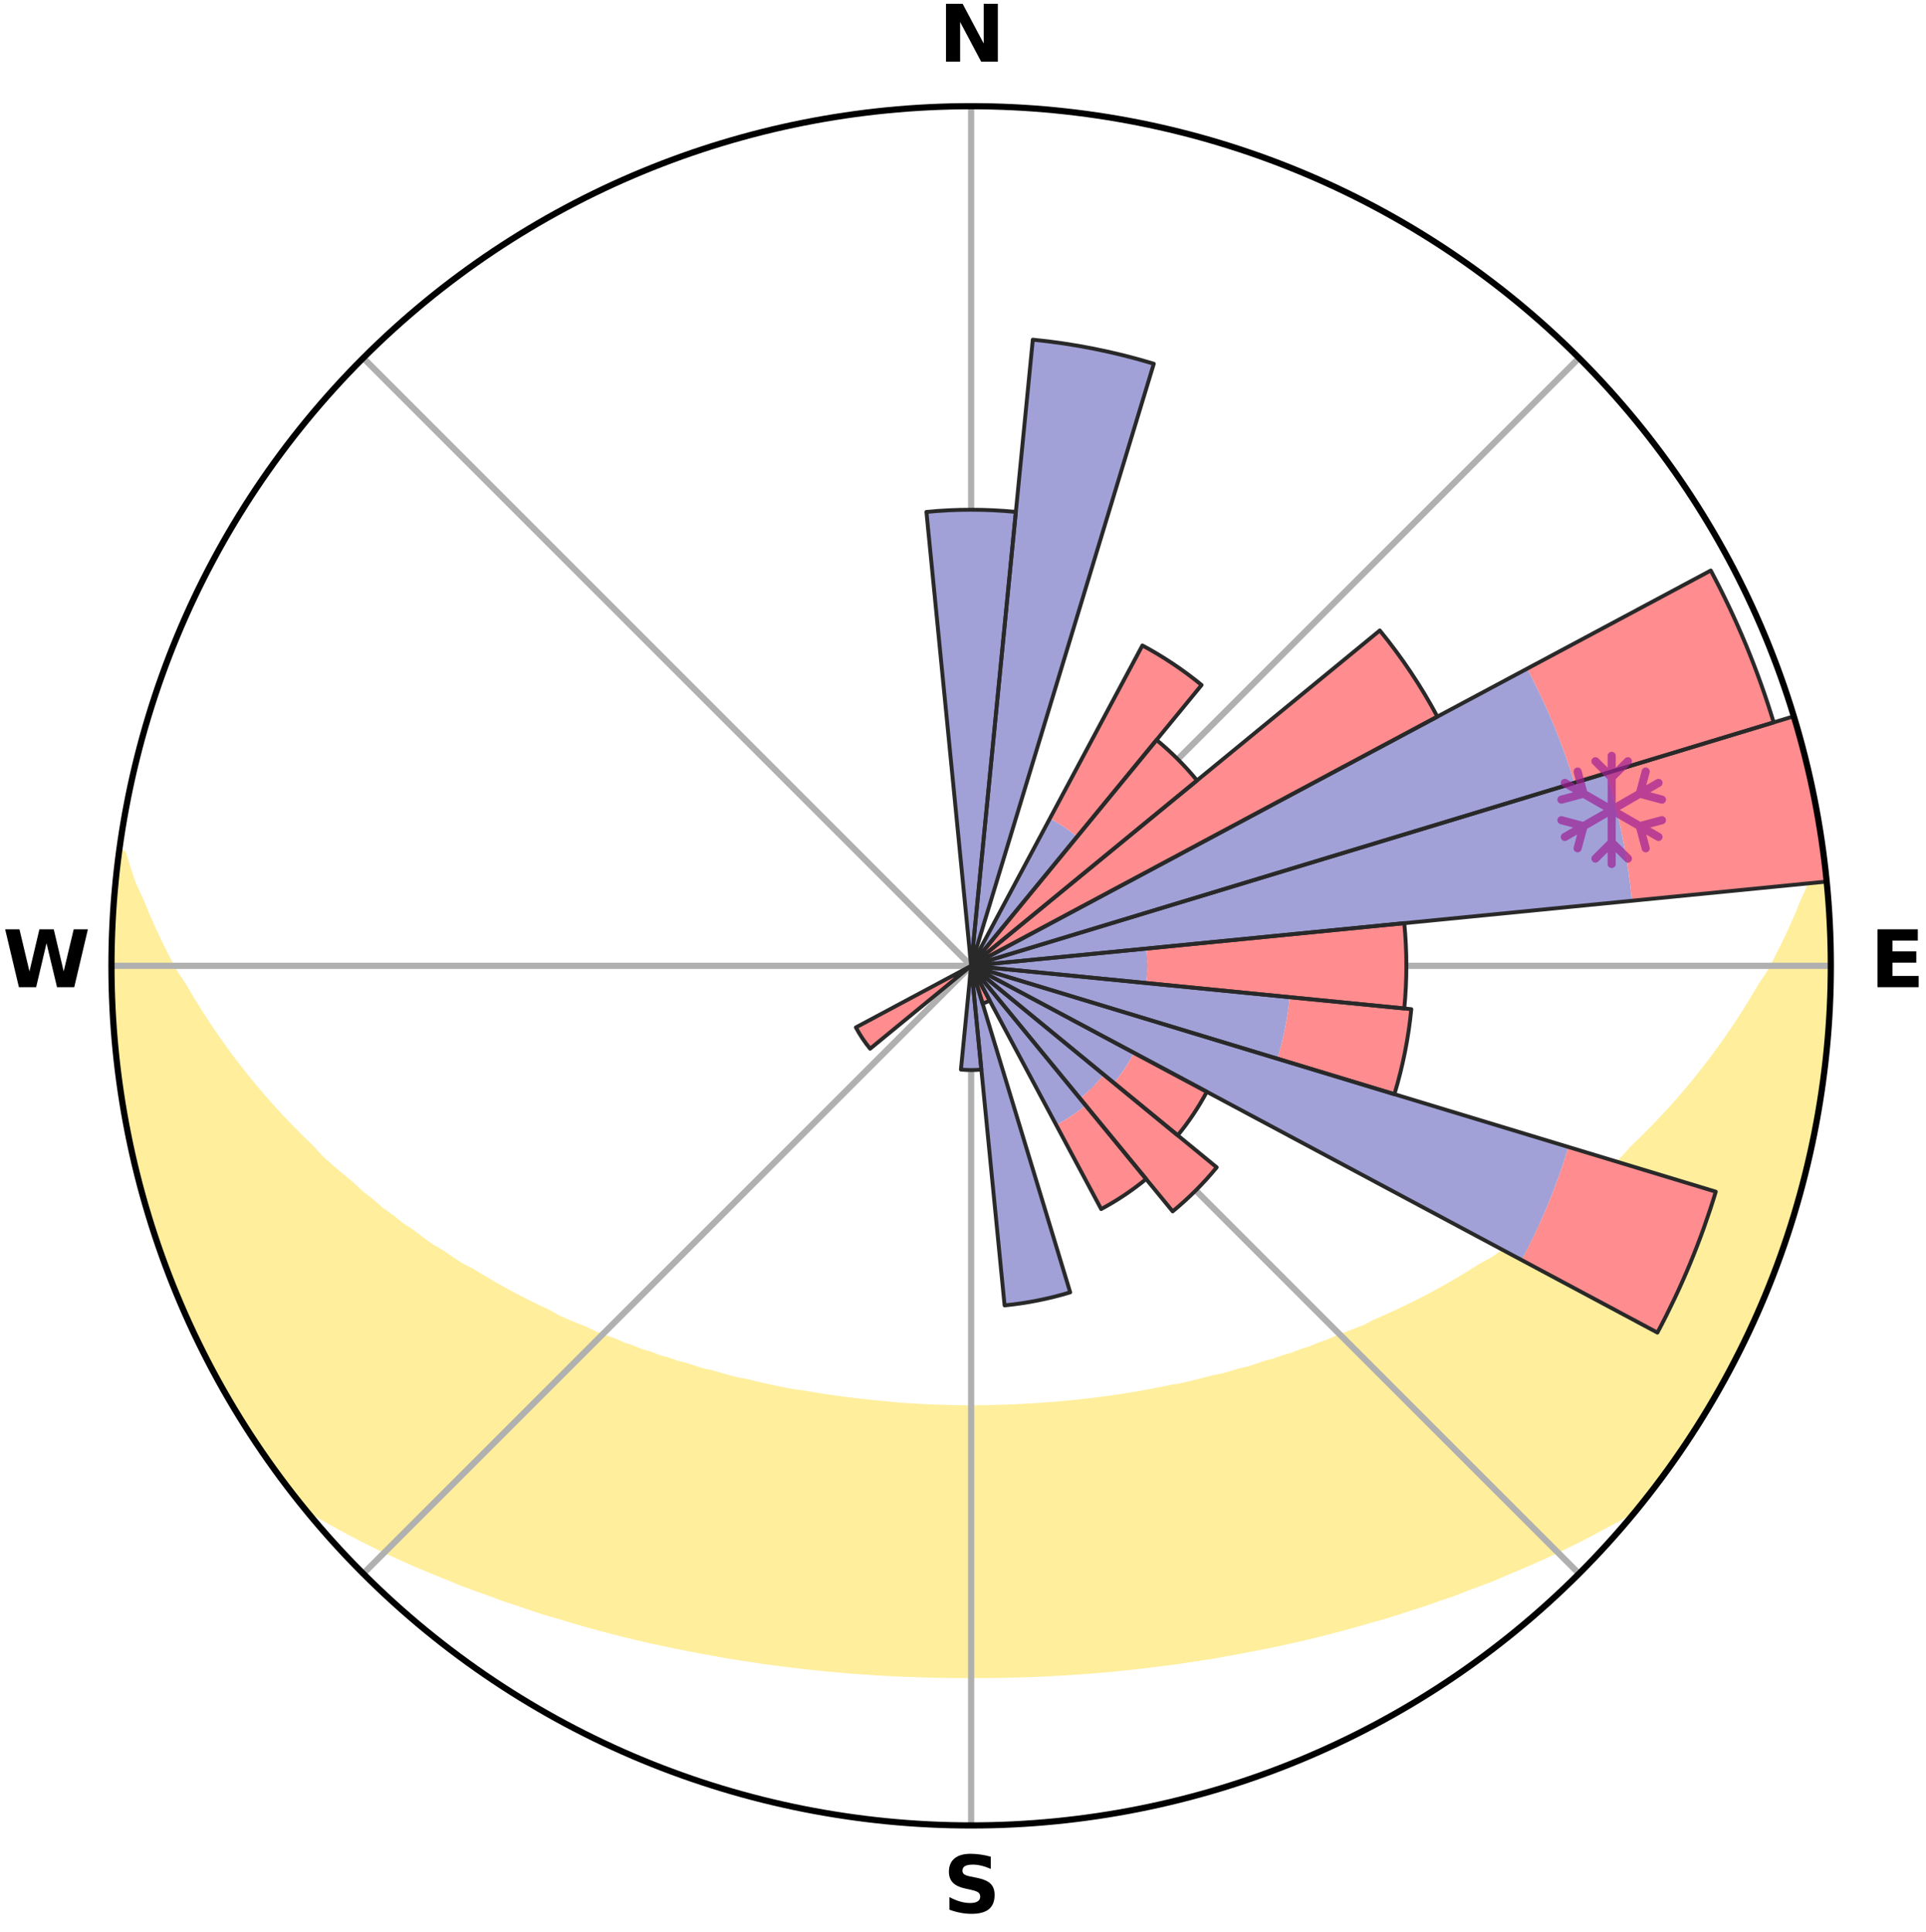 <?xml version="1.0" encoding="utf-8" standalone="no"?>
<!DOCTYPE svg PUBLIC "-//W3C//DTD SVG 1.1//EN"
  "http://www.w3.org/Graphics/SVG/1.1/DTD/svg11.dtd">
<svg xmlns:xlink="http://www.w3.org/1999/xlink" width="248.41pt" height="249.158pt" viewBox="0 0 248.41 249.158" xmlns="http://www.w3.org/2000/svg" version="1.1">
 <title>Ski Rose for Skiareál Černá Říčka</title>
 <defs>
  <style type="text/css">*{stroke-linejoin: round; stroke-linecap: butt}</style>
 </defs>
 <g id="figure_1">
  <g id="patch_1">
   <path d="M 0 249.158 
L 248.41 249.158 
L 248.41 0 
L 0 0 
z
" style="fill: #ffffff"/>
  </g>
  <g id="axes_1">
   <g id="patch_2">
    <path d="M 236.135 124.579 
C 236.135 110.018 233.267 95.599 227.695 82.147 
C 222.122 68.695 213.955 56.471 203.659 46.175 
C 193.363 35.879 181.139 27.711 167.687 22.139 
C 154.235 16.567 139.815 13.699 125.255 13.699 
C 110.694 13.699 96.275 16.567 82.823 22.139 
C 69.371 27.711 57.147 35.879 46.851 46.175 
C 36.555 56.471 28.387 68.695 22.815 82.147 
C 17.243 95.599 14.375 110.018 14.375 124.579 
C 14.375 139.14 17.243 153.559 22.815 167.011 
C 28.387 180.463 36.555 192.687 46.851 202.983 
C 57.147 213.279 69.371 221.447 82.823 227.019 
C 96.275 232.591 110.694 235.459 125.255 235.459 
C 139.815 235.459 154.235 232.591 167.687 227.019 
C 181.139 221.447 193.363 213.279 203.659 202.983 
C 213.955 192.687 222.122 180.463 227.695 167.011 
C 233.267 153.559 236.135 139.14 236.135 124.579 
M 125.255 124.579 
C 125.255 124.579 125.255 124.579 125.255 124.579 
C 125.255 124.579 125.255 124.579 125.255 124.579 
C 125.255 124.579 125.255 124.579 125.255 124.579 
C 125.255 124.579 125.255 124.579 125.255 124.579 
C 125.255 124.579 125.255 124.579 125.255 124.579 
C 125.255 124.579 125.255 124.579 125.255 124.579 
C 125.255 124.579 125.255 124.579 125.255 124.579 
C 125.255 124.579 125.255 124.579 125.255 124.579 
C 125.255 124.579 125.255 124.579 125.255 124.579 
C 125.255 124.579 125.255 124.579 125.255 124.579 
C 125.255 124.579 125.255 124.579 125.255 124.579 
C 125.255 124.579 125.255 124.579 125.255 124.579 
C 125.255 124.579 125.255 124.579 125.255 124.579 
C 125.255 124.579 125.255 124.579 125.255 124.579 
C 125.255 124.579 125.255 124.579 125.255 124.579 
C 125.255 124.579 125.255 124.579 125.255 124.579 
z
" style="fill: #ffffff"/>
   </g>
   <g id="PolyCollection_1">
    <defs>
     <path id="m9faf5a3f71" d="M 235.138 -139.045 
L 234.975 -139.024 
L 234.373 -137.011 
L 233.699 -135.021 
L 232.78 -133.041 
L 231.986 -131.107 
L 231.146 -129.202 
L 230.264 -127.329 
L 229.343 -125.487 
L 228.385 -123.679 
L 227.202 -121.909 
L 226.178 -120.173 
L 225.124 -118.471 
L 224.042 -116.804 
L 222.932 -115.174 
L 221.797 -113.58 
L 220.637 -112.022 
L 219.454 -110.501 
L 218.249 -109.017 
L 217.024 -107.571 
L 215.78 -106.161 
L 214.518 -104.79 
L 213.24 -103.456 
L 211.946 -102.159 
L 210.638 -100.9 
L 209.496 -99.626 
L 208.162 -98.439 
L 206.817 -97.289 
L 205.463 -96.176 
L 204.271 -95.036 
L 202.9 -93.994 
L 201.689 -92.919 
L 200.305 -91.946 
L 198.917 -91.009 
L 197.685 -90.032 
L 196.446 -89.084 
L 195.049 -88.247 
L 193.801 -87.361 
L 192.55 -86.505 
L 191.151 -85.763 
L 189.897 -84.967 
L 188.64 -84.198 
L 187.383 -83.457 
L 186.125 -82.744 
L 184.868 -82.057 
L 183.612 -81.397 
L 182.357 -80.763 
L 181.105 -80.154 
L 179.856 -79.569 
L 178.61 -79.009 
L 177.369 -78.472 
L 176.238 -77.862 
L 175.003 -77.37 
L 173.773 -76.9 
L 172.55 -76.451 
L 171.425 -75.926 
L 170.212 -75.517 
L 169.091 -75.031 
L 167.889 -74.66 
L 166.774 -74.212 
L 165.585 -73.877 
L 164.476 -73.465 
L 163.301 -73.163 
L 162.2 -72.784 
L 161.101 -72.422 
L 159.946 -72.166 
L 158.857 -71.835 
L 157.77 -71.519 
L 156.637 -71.303 
L 155.56 -71.015 
L 154.486 -70.742 
L 153.416 -70.482 
L 152.35 -70.235 
L 151.252 -70.076 
L 150.195 -69.852 
L 149.143 -69.641 
L 148.094 -69.441 
L 147.049 -69.252 
L 146.007 -69.074 
L 144.969 -68.907 
L 143.935 -68.751 
L 142.904 -68.604 
L 141.876 -68.467 
L 140.852 -68.339 
L 139.83 -68.22 
L 138.812 -68.11 
L 137.796 -68.009 
L 136.783 -67.916 
L 135.773 -67.831 
L 134.764 -67.754 
L 133.758 -67.685 
L 132.753 -67.623 
L 131.75 -67.569 
L 130.749 -67.521 
L 129.749 -67.482 
L 128.749 -67.449 
L 127.751 -67.415 
L 126.752 -67.4 
L 125.754 -67.391 
L 124.756 -67.392 
L 123.758 -67.404 
L 122.759 -67.424 
L 121.761 -67.45 
L 120.761 -67.483 
L 119.761 -67.523 
L 118.76 -67.571 
L 117.757 -67.626 
L 116.752 -67.688 
L 115.746 -67.757 
L 114.744 -67.868 
L 113.735 -67.957 
L 112.723 -68.053 
L 111.709 -68.158 
L 110.693 -68.271 
L 109.673 -68.393 
L 108.651 -68.525 
L 107.625 -68.665 
L 106.596 -68.815 
L 105.564 -68.975 
L 104.529 -69.145 
L 103.49 -69.325 
L 102.419 -69.449 
L 101.371 -69.649 
L 100.318 -69.861 
L 99.262 -70.085 
L 98.203 -70.321 
L 97.14 -70.57 
L 96.073 -70.832 
L 94.956 -71.026 
L 93.879 -71.314 
L 92.799 -71.617 
L 91.716 -71.934 
L 90.571 -72.178 
L 89.479 -72.525 
L 88.384 -72.888 
L 87.218 -73.176 
L 86.115 -73.571 
L 84.935 -73.891 
L 83.825 -74.321 
L 82.632 -74.674 
L 81.516 -75.141 
L 80.311 -75.531 
L 79.19 -76.037 
L 77.974 -76.466 
L 76.752 -76.915 
L 75.625 -77.482 
L 74.394 -77.974 
L 73.159 -78.488 
L 71.918 -79.025 
L 70.789 -79.68 
L 69.544 -80.264 
L 68.296 -80.873 
L 67.046 -81.506 
L 65.794 -82.166 
L 64.541 -82.851 
L 63.287 -83.564 
L 62.034 -84.303 
L 60.782 -85.07 
L 59.388 -85.78 
L 58.137 -86.606 
L 56.89 -87.46 
L 55.494 -88.264 
L 54.253 -89.179 
L 53.018 -90.124 
L 51.63 -91.026 
L 50.406 -92.034 
L 49.027 -93.004 
L 47.819 -94.076 
L 46.452 -95.116 
L 45.264 -96.253 
L 43.914 -97.363 
L 42.573 -98.51 
L 41.243 -99.694 
L 40.104 -100.965 
L 38.799 -102.22 
L 37.509 -103.513 
L 36.234 -104.844 
L 34.976 -106.212 
L 33.735 -107.617 
L 32.513 -109.059 
L 31.312 -110.539 
L 30.132 -112.056 
L 28.975 -113.609 
L 27.842 -115.199 
L 26.735 -116.825 
L 25.655 -118.487 
L 24.604 -120.185 
L 23.582 -121.917 
L 22.401 -123.681 
L 21.445 -125.485 
L 20.525 -127.322 
L 19.643 -129.19 
L 18.802 -131.09 
L 18.007 -133.02 
L 17.083 -134.995 
L 16.403 -136.981 
L 15.792 -138.99 
L 15.363 -139.047 
L 15.363 -139.047 
L 15.188 -137.12 
L 14.944 -135.201 
L 14.836 -133.269 
L 14.598 -131.347 
L 14.512 -129.414 
L 14.504 -127.479 
L 14.424 -125.546 
L 14.482 -123.612 
L 14.467 -121.678 
L 14.483 -119.743 
L 14.64 -117.814 
L 14.72 -115.88 
L 14.942 -113.957 
L 15.197 -112.04 
L 15.372 -110.113 
L 15.691 -108.205 
L 15.928 -106.284 
L 16.242 -104.375 
L 16.655 -102.484 
L 17.099 -100.602 
L 17.46 -98.7 
L 17.968 -96.833 
L 18.429 -94.954 
L 18.998 -93.104 
L 19.599 -91.266 
L 20.116 -89.4 
L 20.812 -87.594 
L 21.423 -85.758 
L 22.147 -83.964 
L 22.901 -82.183 
L 23.576 -80.368 
L 24.42 -78.626 
L 25.189 -76.85 
L 26.066 -75.125 
L 26.903 -73.38 
L 27.842 -71.688 
L 28.752 -69.98 
L 29.789 -68.345 
L 30.739 -66.66 
L 31.771 -65.023 
L 32.802 -63.386 
L 33.926 -61.811 
L 34.992 -60.195 
L 36.136 -58.635 
L 37.297 -57.087 
L 38.48 -55.555 
L 40.139 -54.415 
L 41.929 -53.412 
L 43.688 -52.415 
L 45.459 -51.459 
L 47.238 -50.544 
L 49.022 -49.666 
L 50.81 -48.823 
L 52.598 -48.015 
L 54.386 -47.239 
L 56.172 -46.495 
L 57.955 -45.781 
L 59.698 -45.052 
L 61.475 -44.397 
L 63.247 -43.769 
L 64.978 -43.119 
L 66.74 -42.545 
L 68.468 -41.953 
L 70.187 -41.381 
L 71.933 -40.881 
L 73.647 -40.363 
L 75.353 -39.863 
L 77.058 -39.392 
L 78.755 -38.937 
L 80.45 -38.51 
L 82.137 -38.098 
L 83.822 -37.712 
L 85.498 -37.34 
L 87.172 -36.994 
L 88.838 -36.66 
L 90.501 -36.351 
L 92.156 -36.053 
L 93.797 -35.744 
L 95.445 -35.488 
L 97.087 -35.241 
L 98.716 -34.986 
L 100.351 -34.779 
L 101.979 -34.579 
L 103.599 -34.374 
L 105.221 -34.212 
L 106.834 -34.04 
L 108.448 -33.899 
L 110.057 -33.758 
L 111.666 -33.653 
L 113.27 -33.542 
L 114.873 -33.455 
L 116.473 -33.374 
L 118.073 -33.322 
L 119.67 -33.27 
L 121.267 -33.233 
L 122.862 -33.21 
L 124.457 -33.202 
L 126.052 -33.202 
L 127.647 -33.211 
L 129.243 -33.234 
L 130.84 -33.271 
L 132.438 -33.31 
L 134.037 -33.376 
L 135.637 -33.457 
L 137.24 -33.544 
L 138.844 -33.655 
L 140.453 -33.76 
L 142.061 -33.901 
L 143.675 -34.043 
L 145.288 -34.215 
L 146.91 -34.377 
L 148.53 -34.582 
L 150.158 -34.782 
L 151.792 -34.989 
L 153.422 -35.245 
L 155.063 -35.492 
L 156.712 -35.748 
L 158.352 -36.057 
L 160.007 -36.356 
L 161.67 -36.665 
L 163.335 -37 
L 165.01 -37.345 
L 166.685 -37.718 
L 168.37 -38.103 
L 170.056 -38.516 
L 171.752 -38.943 
L 173.448 -39.399 
L 175.153 -39.869 
L 176.858 -40.37 
L 178.598 -40.846 
L 180.318 -41.387 
L 182.037 -41.96 
L 183.795 -42.508 
L 185.527 -43.125 
L 187.296 -43.726 
L 189.029 -44.404 
L 190.806 -45.059 
L 192.587 -45.743 
L 194.332 -46.501 
L 196.118 -47.245 
L 197.906 -48.021 
L 199.694 -48.829 
L 201.481 -49.672 
L 203.265 -50.55 
L 205.044 -51.465 
L 206.815 -52.421 
L 208.622 -53.377 
L 210.363 -54.421 
L 212.025 -55.559 
L 213.175 -57.116 
L 214.375 -58.634 
L 215.506 -60.204 
L 216.586 -61.809 
L 217.708 -63.385 
L 218.666 -65.069 
L 219.784 -66.651 
L 220.762 -68.321 
L 221.727 -69.998 
L 222.62 -71.714 
L 223.553 -73.408 
L 224.438 -75.128 
L 225.331 -76.845 
L 226.114 -78.615 
L 226.849 -80.405 
L 227.677 -82.154 
L 228.319 -83.981 
L 229.059 -85.768 
L 229.74 -87.579 
L 230.399 -89.398 
L 230.865 -91.28 
L 231.437 -93.127 
L 231.969 -94.985 
L 232.461 -96.854 
L 233.067 -98.696 
L 233.491 -100.584 
L 233.879 -102.479 
L 234.214 -104.385 
L 234.508 -106.296 
L 234.787 -108.209 
L 235.167 -110.109 
L 235.345 -112.036 
L 235.517 -113.962 
L 235.785 -115.88 
L 235.886 -117.813 
L 235.917 -119.747 
L 236.077 -121.677 
L 236.074 -123.612 
L 235.998 -125.546 
L 236.092 -127.481 
L 235.948 -129.412 
L 235.771 -131.338 
L 235.763 -133.276 
L 235.52 -135.196 
L 235.409 -137.13 
L 235.138 -139.045 
z
" style="stroke: #ffee9c"/>
    </defs>
    <g clip-path="url(#p49adccd0f8)">
     <use xlink:href="#m9faf5a3f71" x="0" y="249.158" style="fill: #ffee9c; stroke: #ffee9c"/>
    </g>
   </g>
   <g id="matplotlib.axis_1">
    <g id="xtick_1">
     <g id="line2d_1">
      <path d="M 125.255 124.579 
L 125.255 13.699 
" clip-path="url(#p49adccd0f8)" style="fill: none; stroke: #b0b0b0; stroke-width: 0.8; stroke-linecap: square"/>
     </g>
     <g id="text_1">
      <!-- N -->
      <g transform="translate(121.07 7.958) scale(0.1 -0.1)">
       <defs>
        <path id="DejaVuSans-Bold-4e" d="M 588 4666 
L 1931 4666 
L 3628 1466 
L 3628 4666 
L 4769 4666 
L 4769 0 
L 3425 0 
L 1728 3200 
L 1728 0 
L 588 0 
L 588 4666 
z
" transform="scale(0.016)"/>
       </defs>
       <use xlink:href="#DejaVuSans-Bold-4e"/>
      </g>
     </g>
    </g>
    <g id="xtick_2">
     <g id="line2d_2">
      <path d="M 125.255 124.579 
L 203.659 46.175 
" clip-path="url(#p49adccd0f8)" style="fill: none; stroke: #b0b0b0; stroke-width: 0.8; stroke-linecap: square"/>
     </g>
    </g>
    <g id="xtick_3">
     <g id="line2d_3">
      <path d="M 125.255 124.579 
L 236.135 124.579 
" clip-path="url(#p49adccd0f8)" style="fill: none; stroke: #b0b0b0; stroke-width: 0.8; stroke-linecap: square"/>
     </g>
     <g id="text_2">
      <!-- E -->
      <g transform="translate(241.219 127.338) scale(0.1 -0.1)">
       <defs>
        <path id="DejaVuSans-Bold-45" d="M 588 4666 
L 3834 4666 
L 3834 3756 
L 1791 3756 
L 1791 2888 
L 3713 2888 
L 3713 1978 
L 1791 1978 
L 1791 909 
L 3903 909 
L 3903 0 
L 588 0 
L 588 4666 
z
" transform="scale(0.016)"/>
       </defs>
       <use xlink:href="#DejaVuSans-Bold-45"/>
      </g>
     </g>
    </g>
    <g id="xtick_4">
     <g id="line2d_4">
      <path d="M 125.255 124.579 
L 203.659 202.983 
" clip-path="url(#p49adccd0f8)" style="fill: none; stroke: #b0b0b0; stroke-width: 0.8; stroke-linecap: square"/>
     </g>
    </g>
    <g id="xtick_5">
     <g id="line2d_5">
      <path d="M 125.255 124.579 
L 125.255 235.459 
" clip-path="url(#p49adccd0f8)" style="fill: none; stroke: #b0b0b0; stroke-width: 0.8; stroke-linecap: square"/>
     </g>
     <g id="text_3">
      <!-- S -->
      <g transform="translate(121.654 246.718) scale(0.1 -0.1)">
       <defs>
        <path id="DejaVuSans-Bold-53" d="M 3834 4519 
L 3834 3531 
Q 3450 3703 3084 3790 
Q 2719 3878 2394 3878 
Q 1963 3878 1756 3759 
Q 1550 3641 1550 3391 
Q 1550 3203 1689 3098 
Q 1828 2994 2194 2919 
L 2706 2816 
Q 3484 2659 3812 2340 
Q 4141 2022 4141 1434 
Q 4141 663 3683 286 
Q 3225 -91 2284 -91 
Q 1841 -91 1394 -6 
Q 947 78 500 244 
L 500 1259 
Q 947 1022 1364 901 
Q 1781 781 2169 781 
Q 2563 781 2772 912 
Q 2981 1044 2981 1288 
Q 2981 1506 2839 1625 
Q 2697 1744 2272 1838 
L 1806 1941 
Q 1106 2091 782 2419 
Q 459 2747 459 3303 
Q 459 4000 909 4375 
Q 1359 4750 2203 4750 
Q 2588 4750 2994 4692 
Q 3400 4634 3834 4519 
z
" transform="scale(0.016)"/>
       </defs>
       <use xlink:href="#DejaVuSans-Bold-53"/>
      </g>
     </g>
    </g>
    <g id="xtick_6">
     <g id="line2d_6">
      <path d="M 125.255 124.579 
L 46.851 202.983 
" clip-path="url(#p49adccd0f8)" style="fill: none; stroke: #b0b0b0; stroke-width: 0.8; stroke-linecap: square"/>
     </g>
    </g>
    <g id="xtick_7">
     <g id="line2d_7">
      <path d="M 125.255 124.579 
L 14.375 124.579 
" clip-path="url(#p49adccd0f8)" style="fill: none; stroke: #b0b0b0; stroke-width: 0.8; stroke-linecap: square"/>
     </g>
     <g id="text_4">
      <!-- W -->
      <g transform="translate(0.36 127.338) scale(0.1 -0.1)">
       <defs>
        <path id="DejaVuSans-Bold-57" d="M 191 4666 
L 1344 4666 
L 2150 1275 
L 2950 4666 
L 4109 4666 
L 4909 1275 
L 5716 4666 
L 6859 4666 
L 5759 0 
L 4372 0 
L 3525 3547 
L 2688 0 
L 1300 0 
L 191 4666 
z
" transform="scale(0.016)"/>
       </defs>
       <use xlink:href="#DejaVuSans-Bold-57"/>
      </g>
     </g>
    </g>
    <g id="xtick_8">
     <g id="line2d_8">
      <path d="M 125.255 124.579 
L 46.851 46.175 
" clip-path="url(#p49adccd0f8)" style="fill: none; stroke: #b0b0b0; stroke-width: 0.8; stroke-linecap: square"/>
     </g>
    </g>
   </g>
   <g id="matplotlib.axis_2"/>
   <g id="patch_3">
    <path d="M 125.255 124.579 
C 125.255 124.579 125.255 124.579 125.255 124.579 
C 125.255 124.579 125.255 124.579 125.255 124.579 
L 125.255 124.579 
C 125.255 124.579 125.255 124.579 125.255 124.579 
C 125.255 124.579 125.255 124.579 125.255 124.579 
z
" clip-path="url(#p49adccd0f8)" style="fill: #d9d9d9"/>
   </g>
   <g id="patch_4">
    <path d="M 125.255 124.579 
C 125.255 124.579 125.255 124.579 125.255 124.579 
C 125.255 124.579 125.255 124.579 125.255 124.579 
L 125.255 124.579 
C 125.255 124.579 125.255 124.579 125.255 124.579 
C 125.255 124.579 125.255 124.579 125.255 124.579 
z
" clip-path="url(#p49adccd0f8)" style="fill: #d9d9d9"/>
   </g>
   <g id="patch_5">
    <path d="M 125.255 124.579 
C 125.255 124.579 125.255 124.579 125.255 124.579 
C 125.255 124.579 125.255 124.579 125.255 124.579 
L 125.255 124.579 
C 125.255 124.579 125.255 124.579 125.255 124.579 
C 125.255 124.579 125.255 124.579 125.255 124.579 
z
" clip-path="url(#p49adccd0f8)" style="fill: #d9d9d9"/>
   </g>
   <g id="patch_6">
    <path d="M 125.255 124.579 
C 125.255 124.579 125.255 124.579 125.255 124.579 
C 125.255 124.579 125.255 124.579 125.255 124.579 
L 125.255 124.579 
C 125.255 124.579 125.255 124.579 125.255 124.579 
C 125.255 124.579 125.255 124.579 125.255 124.579 
z
" clip-path="url(#p49adccd0f8)" style="fill: #d9d9d9"/>
   </g>
   <g id="patch_7">
    <path d="M 125.255 124.579 
C 125.255 124.579 125.255 124.579 125.255 124.579 
C 125.255 124.579 125.255 124.579 125.255 124.579 
L 125.255 124.579 
C 125.255 124.579 125.255 124.579 125.255 124.579 
C 125.255 124.579 125.255 124.579 125.255 124.579 
z
" clip-path="url(#p49adccd0f8)" style="fill: #d9d9d9"/>
   </g>
   <g id="patch_8">
    <path d="M 125.255 124.579 
C 125.255 124.579 125.255 124.579 125.255 124.579 
C 125.255 124.579 125.255 124.579 125.255 124.579 
L 125.255 124.579 
C 125.255 124.579 125.255 124.579 125.255 124.579 
C 125.255 124.579 125.255 124.579 125.255 124.579 
z
" clip-path="url(#p49adccd0f8)" style="fill: #d9d9d9"/>
   </g>
   <g id="patch_9">
    <path d="M 125.255 124.579 
C 125.255 124.579 125.255 124.579 125.255 124.579 
C 125.255 124.579 125.255 124.579 125.255 124.579 
L 125.255 124.579 
C 125.255 124.579 125.255 124.579 125.255 124.579 
C 125.255 124.579 125.255 124.579 125.255 124.579 
z
" clip-path="url(#p49adccd0f8)" style="fill: #d9d9d9"/>
   </g>
   <g id="patch_10">
    <path d="M 125.255 124.579 
C 125.255 124.579 125.255 124.579 125.255 124.579 
C 125.255 124.579 125.255 124.579 125.255 124.579 
L 125.255 124.579 
C 125.255 124.579 125.255 124.579 125.255 124.579 
C 125.255 124.579 125.255 124.579 125.255 124.579 
z
" clip-path="url(#p49adccd0f8)" style="fill: #d9d9d9"/>
   </g>
   <g id="patch_11">
    <path d="M 125.255 124.579 
C 125.255 124.579 125.255 124.579 125.255 124.579 
C 125.255 124.579 125.255 124.579 125.255 124.579 
L 125.255 124.579 
C 125.255 124.579 125.255 124.579 125.255 124.579 
C 125.255 124.579 125.255 124.579 125.255 124.579 
z
" clip-path="url(#p49adccd0f8)" style="fill: #d9d9d9"/>
   </g>
   <g id="patch_12">
    <path d="M 125.255 124.579 
C 125.255 124.579 125.255 124.579 125.255 124.579 
C 125.255 124.579 125.255 124.579 125.255 124.579 
L 125.255 124.579 
C 125.255 124.579 125.255 124.579 125.255 124.579 
C 125.255 124.579 125.255 124.579 125.255 124.579 
z
" clip-path="url(#p49adccd0f8)" style="fill: #d9d9d9"/>
   </g>
   <g id="patch_13">
    <path d="M 125.255 124.579 
C 125.255 124.579 125.255 124.579 125.255 124.579 
C 125.255 124.579 125.255 124.579 125.255 124.579 
L 125.255 124.579 
C 125.255 124.579 125.255 124.579 125.255 124.579 
C 125.255 124.579 125.255 124.579 125.255 124.579 
z
" clip-path="url(#p49adccd0f8)" style="fill: #d9d9d9"/>
   </g>
   <g id="patch_14">
    <path d="M 125.255 124.579 
C 125.255 124.579 125.255 124.579 125.255 124.579 
C 125.255 124.579 125.255 124.579 125.255 124.579 
L 125.255 124.579 
C 125.255 124.579 125.255 124.579 125.255 124.579 
C 125.255 124.579 125.255 124.579 125.255 124.579 
z
" clip-path="url(#p49adccd0f8)" style="fill: #d9d9d9"/>
   </g>
   <g id="patch_15">
    <path d="M 125.255 124.579 
C 125.255 124.579 125.255 124.579 125.255 124.579 
C 125.255 124.579 125.255 124.579 125.255 124.579 
L 125.255 124.579 
C 125.255 124.579 125.255 124.579 125.255 124.579 
C 125.255 124.579 125.255 124.579 125.255 124.579 
z
" clip-path="url(#p49adccd0f8)" style="fill: #d9d9d9"/>
   </g>
   <g id="patch_16">
    <path d="M 125.255 124.579 
C 125.255 124.579 125.255 124.579 125.255 124.579 
C 125.255 124.579 125.255 124.579 125.255 124.579 
L 125.255 124.579 
C 125.255 124.579 125.255 124.579 125.255 124.579 
C 125.255 124.579 125.255 124.579 125.255 124.579 
z
" clip-path="url(#p49adccd0f8)" style="fill: #d9d9d9"/>
   </g>
   <g id="patch_17">
    <path d="M 125.255 124.579 
C 125.255 124.579 125.255 124.579 125.255 124.579 
C 125.255 124.579 125.255 124.579 125.255 124.579 
L 125.255 124.579 
C 125.255 124.579 125.255 124.579 125.255 124.579 
C 125.255 124.579 125.255 124.579 125.255 124.579 
z
" clip-path="url(#p49adccd0f8)" style="fill: #d9d9d9"/>
   </g>
   <g id="patch_18">
    <path d="M 125.255 124.579 
C 125.255 124.579 125.255 124.579 125.255 124.579 
C 125.255 124.579 125.255 124.579 125.255 124.579 
L 125.255 124.579 
C 125.255 124.579 125.255 124.579 125.255 124.579 
C 125.255 124.579 125.255 124.579 125.255 124.579 
z
" clip-path="url(#p49adccd0f8)" style="fill: #d9d9d9"/>
   </g>
   <g id="patch_19">
    <path d="M 125.255 124.579 
C 125.255 124.579 125.255 124.579 125.255 124.579 
C 125.255 124.579 125.255 124.579 125.255 124.579 
L 125.255 124.579 
C 125.255 124.579 125.255 124.579 125.255 124.579 
C 125.255 124.579 125.255 124.579 125.255 124.579 
z
" clip-path="url(#p49adccd0f8)" style="fill: #d9d9d9"/>
   </g>
   <g id="patch_20">
    <path d="M 125.255 124.579 
C 125.255 124.579 125.255 124.579 125.255 124.579 
C 125.255 124.579 125.255 124.579 125.255 124.579 
L 125.255 124.579 
C 125.255 124.579 125.255 124.579 125.255 124.579 
C 125.255 124.579 125.255 124.579 125.255 124.579 
z
" clip-path="url(#p49adccd0f8)" style="fill: #d9d9d9"/>
   </g>
   <g id="patch_21">
    <path d="M 125.255 124.579 
C 125.255 124.579 125.255 124.579 125.255 124.579 
C 125.255 124.579 125.255 124.579 125.255 124.579 
L 125.255 124.579 
C 125.255 124.579 125.255 124.579 125.255 124.579 
C 125.255 124.579 125.255 124.579 125.255 124.579 
z
" clip-path="url(#p49adccd0f8)" style="fill: #d9d9d9"/>
   </g>
   <g id="patch_22">
    <path d="M 125.255 124.579 
C 125.255 124.579 125.255 124.579 125.255 124.579 
C 125.255 124.579 125.255 124.579 125.255 124.579 
L 125.255 124.579 
C 125.255 124.579 125.255 124.579 125.255 124.579 
C 125.255 124.579 125.255 124.579 125.255 124.579 
z
" clip-path="url(#p49adccd0f8)" style="fill: #d9d9d9"/>
   </g>
   <g id="patch_23">
    <path d="M 125.255 124.579 
C 125.255 124.579 125.255 124.579 125.255 124.579 
C 125.255 124.579 125.255 124.579 125.255 124.579 
L 125.255 124.579 
C 125.255 124.579 125.255 124.579 125.255 124.579 
C 125.255 124.579 125.255 124.579 125.255 124.579 
z
" clip-path="url(#p49adccd0f8)" style="fill: #d9d9d9"/>
   </g>
   <g id="patch_24">
    <path d="M 125.255 124.579 
C 125.255 124.579 125.255 124.579 125.255 124.579 
C 125.255 124.579 125.255 124.579 125.255 124.579 
L 125.255 124.579 
C 125.255 124.579 125.255 124.579 125.255 124.579 
C 125.255 124.579 125.255 124.579 125.255 124.579 
z
" clip-path="url(#p49adccd0f8)" style="fill: #d9d9d9"/>
   </g>
   <g id="patch_25">
    <path d="M 125.255 124.579 
C 125.255 124.579 125.255 124.579 125.255 124.579 
C 125.255 124.579 125.255 124.579 125.255 124.579 
L 125.255 124.579 
C 125.255 124.579 125.255 124.579 125.255 124.579 
C 125.255 124.579 125.255 124.579 125.255 124.579 
z
" clip-path="url(#p49adccd0f8)" style="fill: #d9d9d9"/>
   </g>
   <g id="patch_26">
    <path d="M 125.255 124.579 
C 125.255 124.579 125.255 124.579 125.255 124.579 
C 125.255 124.579 125.255 124.579 125.255 124.579 
L 125.255 124.579 
C 125.255 124.579 125.255 124.579 125.255 124.579 
C 125.255 124.579 125.255 124.579 125.255 124.579 
z
" clip-path="url(#p49adccd0f8)" style="fill: #d9d9d9"/>
   </g>
   <g id="patch_27">
    <path d="M 125.255 124.579 
C 125.255 124.579 125.255 124.579 125.255 124.579 
C 125.255 124.579 125.255 124.579 125.255 124.579 
L 125.255 124.579 
C 125.255 124.579 125.255 124.579 125.255 124.579 
C 125.255 124.579 125.255 124.579 125.255 124.579 
z
" clip-path="url(#p49adccd0f8)" style="fill: #d9d9d9"/>
   </g>
   <g id="patch_28">
    <path d="M 125.255 124.579 
C 125.255 124.579 125.255 124.579 125.255 124.579 
C 125.255 124.579 125.255 124.579 125.255 124.579 
L 125.255 124.579 
C 125.255 124.579 125.255 124.579 125.255 124.579 
C 125.255 124.579 125.255 124.579 125.255 124.579 
z
" clip-path="url(#p49adccd0f8)" style="fill: #d9d9d9"/>
   </g>
   <g id="patch_29">
    <path d="M 125.255 124.579 
C 125.255 124.579 125.255 124.579 125.255 124.579 
C 125.255 124.579 125.255 124.579 125.255 124.579 
L 125.255 124.579 
C 125.255 124.579 125.255 124.579 125.255 124.579 
C 125.255 124.579 125.255 124.579 125.255 124.579 
z
" clip-path="url(#p49adccd0f8)" style="fill: #d9d9d9"/>
   </g>
   <g id="patch_30">
    <path d="M 125.255 124.579 
C 125.255 124.579 125.255 124.579 125.255 124.579 
C 125.255 124.579 125.255 124.579 125.255 124.579 
L 125.255 124.579 
C 125.255 124.579 125.255 124.579 125.255 124.579 
C 125.255 124.579 125.255 124.579 125.255 124.579 
z
" clip-path="url(#p49adccd0f8)" style="fill: #d9d9d9"/>
   </g>
   <g id="patch_31">
    <path d="M 125.255 124.579 
C 125.255 124.579 125.255 124.579 125.255 124.579 
C 125.255 124.579 125.255 124.579 125.255 124.579 
L 125.255 124.579 
C 125.255 124.579 125.255 124.579 125.255 124.579 
C 125.255 124.579 125.255 124.579 125.255 124.579 
z
" clip-path="url(#p49adccd0f8)" style="fill: #d9d9d9"/>
   </g>
   <g id="patch_32">
    <path d="M 125.255 124.579 
C 125.255 124.579 125.255 124.579 125.255 124.579 
C 125.255 124.579 125.255 124.579 125.255 124.579 
L 125.255 124.579 
C 125.255 124.579 125.255 124.579 125.255 124.579 
C 125.255 124.579 125.255 124.579 125.255 124.579 
z
" clip-path="url(#p49adccd0f8)" style="fill: #d9d9d9"/>
   </g>
   <g id="patch_33">
    <path d="M 125.255 124.579 
C 125.255 124.579 125.255 124.579 125.255 124.579 
C 125.255 124.579 125.255 124.579 125.255 124.579 
L 125.255 124.579 
C 125.255 124.579 125.255 124.579 125.255 124.579 
C 125.255 124.579 125.255 124.579 125.255 124.579 
z
" clip-path="url(#p49adccd0f8)" style="fill: #d9d9d9"/>
   </g>
   <g id="patch_34">
    <path d="M 125.255 124.579 
C 125.255 124.579 125.255 124.579 125.255 124.579 
C 125.255 124.579 125.255 124.579 125.255 124.579 
L 125.255 124.579 
C 125.255 124.579 125.255 124.579 125.255 124.579 
C 125.255 124.579 125.255 124.579 125.255 124.579 
z
" clip-path="url(#p49adccd0f8)" style="fill: #d9d9d9"/>
   </g>
   <g id="patch_35">
    <path d="M 125.255 124.579 
C 125.255 124.579 125.255 124.579 125.255 124.579 
C 125.255 124.579 125.255 124.579 125.255 124.579 
L 131.021 66.032 
C 129.105 65.843 127.18 65.749 125.255 65.749 
C 123.329 65.749 121.405 65.843 119.488 66.032 
z
" clip-path="url(#p49adccd0f8)" style="fill: #a1a1d8"/>
   </g>
   <g id="patch_36">
    <path d="M 125.255 124.579 
C 125.255 124.579 125.255 124.579 125.255 124.579 
C 125.255 124.579 125.255 124.579 125.255 124.579 
L 148.813 46.918 
C 146.271 46.147 143.693 45.501 141.088 44.983 
C 138.482 44.464 135.853 44.074 133.21 43.814 
z
" clip-path="url(#p49adccd0f8)" style="fill: #a1a1d8"/>
   </g>
   <g id="patch_37">
    <path d="M 125.255 124.579 
C 125.255 124.579 125.255 124.579 125.255 124.579 
C 125.255 124.579 125.255 124.579 125.255 124.579 
L 125.255 124.579 
C 125.255 124.579 125.255 124.579 125.255 124.579 
C 125.255 124.579 125.255 124.579 125.255 124.579 
z
" clip-path="url(#p49adccd0f8)" style="fill: #a1a1d8"/>
   </g>
   <g id="patch_38">
    <path d="M 125.255 124.579 
C 125.255 124.579 125.255 124.579 125.255 124.579 
C 125.255 124.579 125.255 124.579 125.255 124.579 
L 138.934 107.912 
C 138.388 107.464 137.821 107.043 137.234 106.651 
C 136.647 106.259 136.041 105.896 135.419 105.563 
z
" clip-path="url(#p49adccd0f8)" style="fill: #a1a1d8"/>
   </g>
   <g id="patch_39">
    <path d="M 125.255 124.579 
C 125.255 124.579 125.255 124.579 125.255 124.579 
C 125.255 124.579 125.255 124.579 125.255 124.579 
L 125.255 124.579 
C 125.255 124.579 125.255 124.579 125.255 124.579 
C 125.255 124.579 125.255 124.579 125.255 124.579 
z
" clip-path="url(#p49adccd0f8)" style="fill: #a1a1d8"/>
   </g>
   <g id="patch_40">
    <path d="M 125.255 124.579 
C 125.255 124.579 125.255 124.579 125.255 124.579 
C 125.255 124.579 125.255 124.579 125.255 124.579 
L 125.255 124.579 
C 125.255 124.579 125.255 124.579 125.255 124.579 
C 125.255 124.579 125.255 124.579 125.255 124.579 
z
" clip-path="url(#p49adccd0f8)" style="fill: #a1a1d8"/>
   </g>
   <g id="patch_41">
    <path d="M 125.255 124.579 
C 125.255 124.579 125.255 124.579 125.255 124.579 
C 125.255 124.579 125.255 124.579 125.255 124.579 
L 203.068 100.975 
C 202.296 98.428 201.398 95.92 200.38 93.461 
C 199.361 91.002 198.223 88.595 196.968 86.248 
z
" clip-path="url(#p49adccd0f8)" style="fill: #a1a1d8"/>
   </g>
   <g id="patch_42">
    <path d="M 125.255 124.579 
C 125.255 124.579 125.255 124.579 125.255 124.579 
C 125.255 124.579 125.255 124.579 125.255 124.579 
L 210.489 116.184 
C 210.214 113.394 209.802 110.62 209.256 107.87 
C 208.709 105.121 208.027 102.4 207.213 99.717 
z
" clip-path="url(#p49adccd0f8)" style="fill: #a1a1d8"/>
   </g>
   <g id="patch_43">
    <path d="M 125.255 124.579 
C 125.255 124.579 125.255 124.579 125.255 124.579 
C 125.255 124.579 125.255 124.579 125.255 124.579 
L 147.874 126.807 
C 147.947 126.066 147.983 125.323 147.983 124.579 
C 147.983 123.835 147.947 123.092 147.874 122.351 
z
" clip-path="url(#p49adccd0f8)" style="fill: #a1a1d8"/>
   </g>
   <g id="patch_44">
    <path d="M 125.255 124.579 
C 125.255 124.579 125.255 124.579 125.255 124.579 
C 125.255 124.579 125.255 124.579 125.255 124.579 
L 164.765 136.564 
C 165.157 135.271 165.486 133.959 165.749 132.634 
C 166.013 131.308 166.211 129.971 166.344 128.626 
z
" clip-path="url(#p49adccd0f8)" style="fill: #a1a1d8"/>
   </g>
   <g id="patch_45">
    <path d="M 125.255 124.579 
C 125.255 124.579 125.255 124.579 125.255 124.579 
C 125.255 124.579 125.255 124.579 125.255 124.579 
L 196.264 162.534 
C 197.507 160.21 198.634 157.826 199.643 155.392 
C 200.651 152.957 201.54 150.474 202.305 147.952 
z
" clip-path="url(#p49adccd0f8)" style="fill: #a1a1d8"/>
   </g>
   <g id="patch_46">
    <path d="M 125.255 124.579 
C 125.255 124.579 125.255 124.579 125.255 124.579 
C 125.255 124.579 125.255 124.579 125.255 124.579 
L 143.681 139.701 
C 144.176 139.098 144.642 138.471 145.075 137.822 
C 145.508 137.174 145.91 136.504 146.278 135.816 
z
" clip-path="url(#p49adccd0f8)" style="fill: #a1a1d8"/>
   </g>
   <g id="patch_47">
    <path d="M 125.255 124.579 
C 125.255 124.579 125.255 124.579 125.255 124.579 
C 125.255 124.579 125.255 124.579 125.255 124.579 
L 139.308 141.703 
C 139.869 141.243 140.406 140.756 140.919 140.243 
C 141.432 139.731 141.919 139.193 142.379 138.633 
z
" clip-path="url(#p49adccd0f8)" style="fill: #a1a1d8"/>
   </g>
   <g id="patch_48">
    <path d="M 125.255 124.579 
C 125.255 124.579 125.255 124.579 125.255 124.579 
C 125.255 124.579 125.255 124.579 125.255 124.579 
L 136.233 145.119 
C 136.906 144.759 137.56 144.367 138.194 143.944 
C 138.828 143.52 139.44 143.066 140.03 142.582 
z
" clip-path="url(#p49adccd0f8)" style="fill: #a1a1d8"/>
   </g>
   <g id="patch_49">
    <path d="M 125.255 124.579 
C 125.255 124.579 125.255 124.579 125.255 124.579 
C 125.255 124.579 125.255 124.579 125.255 124.579 
L 125.255 124.579 
C 125.255 124.579 125.255 124.579 125.255 124.579 
C 125.255 124.579 125.255 124.579 125.255 124.579 
z
" clip-path="url(#p49adccd0f8)" style="fill: #a1a1d8"/>
   </g>
   <g id="patch_50">
    <path d="M 125.255 124.579 
C 125.255 124.579 125.255 124.579 125.255 124.579 
C 125.255 124.579 125.255 124.579 125.255 124.579 
L 129.569 168.38 
C 131.003 168.239 132.428 168.027 133.841 167.746 
C 135.254 167.465 136.653 167.115 138.031 166.697 
z
" clip-path="url(#p49adccd0f8)" style="fill: #a1a1d8"/>
   </g>
   <g id="patch_51">
    <path d="M 125.255 124.579 
C 125.255 124.579 125.255 124.579 125.255 124.579 
C 125.255 124.579 125.255 124.579 125.255 124.579 
L 123.937 137.96 
C 124.375 138.004 124.815 138.025 125.255 138.025 
C 125.695 138.025 126.135 138.004 126.573 137.96 
z
" clip-path="url(#p49adccd0f8)" style="fill: #a1a1d8"/>
   </g>
   <g id="patch_52">
    <path d="M 125.255 124.579 
C 125.255 124.579 125.255 124.579 125.255 124.579 
C 125.255 124.579 125.255 124.579 125.255 124.579 
L 125.255 124.579 
C 125.255 124.579 125.255 124.579 125.255 124.579 
C 125.255 124.579 125.255 124.579 125.255 124.579 
z
" clip-path="url(#p49adccd0f8)" style="fill: #a1a1d8"/>
   </g>
   <g id="patch_53">
    <path d="M 125.255 124.579 
C 125.255 124.579 125.255 124.579 125.255 124.579 
C 125.255 124.579 125.255 124.579 125.255 124.579 
L 125.255 124.579 
C 125.255 124.579 125.255 124.579 125.255 124.579 
C 125.255 124.579 125.255 124.579 125.255 124.579 
z
" clip-path="url(#p49adccd0f8)" style="fill: #a1a1d8"/>
   </g>
   <g id="patch_54">
    <path d="M 125.255 124.579 
C 125.255 124.579 125.255 124.579 125.255 124.579 
C 125.255 124.579 125.255 124.579 125.255 124.579 
L 125.255 124.579 
C 125.255 124.579 125.255 124.579 125.255 124.579 
C 125.255 124.579 125.255 124.579 125.255 124.579 
z
" clip-path="url(#p49adccd0f8)" style="fill: #a1a1d8"/>
   </g>
   <g id="patch_55">
    <path d="M 125.255 124.579 
C 125.255 124.579 125.255 124.579 125.255 124.579 
C 125.255 124.579 125.255 124.579 125.255 124.579 
L 125.255 124.579 
C 125.255 124.579 125.255 124.579 125.255 124.579 
C 125.255 124.579 125.255 124.579 125.255 124.579 
z
" clip-path="url(#p49adccd0f8)" style="fill: #a1a1d8"/>
   </g>
   <g id="patch_56">
    <path d="M 125.255 124.579 
C 125.255 124.579 125.255 124.579 125.255 124.579 
C 125.255 124.579 125.255 124.579 125.255 124.579 
L 125.255 124.579 
C 125.255 124.579 125.255 124.579 125.255 124.579 
C 125.255 124.579 125.255 124.579 125.255 124.579 
z
" clip-path="url(#p49adccd0f8)" style="fill: #a1a1d8"/>
   </g>
   <g id="patch_57">
    <path d="M 125.255 124.579 
C 125.255 124.579 125.255 124.579 125.255 124.579 
C 125.255 124.579 125.255 124.579 125.255 124.579 
L 125.255 124.579 
C 125.255 124.579 125.255 124.579 125.255 124.579 
C 125.255 124.579 125.255 124.579 125.255 124.579 
z
" clip-path="url(#p49adccd0f8)" style="fill: #a1a1d8"/>
   </g>
   <g id="patch_58">
    <path d="M 125.255 124.579 
C 125.255 124.579 125.255 124.579 125.255 124.579 
C 125.255 124.579 125.255 124.579 125.255 124.579 
L 125.255 124.579 
C 125.255 124.579 125.255 124.579 125.255 124.579 
C 125.255 124.579 125.255 124.579 125.255 124.579 
z
" clip-path="url(#p49adccd0f8)" style="fill: #a1a1d8"/>
   </g>
   <g id="patch_59">
    <path d="M 125.255 124.579 
C 125.255 124.579 125.255 124.579 125.255 124.579 
C 125.255 124.579 125.255 124.579 125.255 124.579 
L 125.255 124.579 
C 125.255 124.579 125.255 124.579 125.255 124.579 
C 125.255 124.579 125.255 124.579 125.255 124.579 
z
" clip-path="url(#p49adccd0f8)" style="fill: #a1a1d8"/>
   </g>
   <g id="patch_60">
    <path d="M 125.255 124.579 
C 125.255 124.579 125.255 124.579 125.255 124.579 
C 125.255 124.579 125.255 124.579 125.255 124.579 
L 125.255 124.579 
C 125.255 124.579 125.255 124.579 125.255 124.579 
C 125.255 124.579 125.255 124.579 125.255 124.579 
z
" clip-path="url(#p49adccd0f8)" style="fill: #a1a1d8"/>
   </g>
   <g id="patch_61">
    <path d="M 125.255 124.579 
C 125.255 124.579 125.255 124.579 125.255 124.579 
C 125.255 124.579 125.255 124.579 125.255 124.579 
L 125.255 124.579 
C 125.255 124.579 125.255 124.579 125.255 124.579 
C 125.255 124.579 125.255 124.579 125.255 124.579 
z
" clip-path="url(#p49adccd0f8)" style="fill: #a1a1d8"/>
   </g>
   <g id="patch_62">
    <path d="M 125.255 124.579 
C 125.255 124.579 125.255 124.579 125.255 124.579 
C 125.255 124.579 125.255 124.579 125.255 124.579 
L 125.255 124.579 
C 125.255 124.579 125.255 124.579 125.255 124.579 
C 125.255 124.579 125.255 124.579 125.255 124.579 
z
" clip-path="url(#p49adccd0f8)" style="fill: #a1a1d8"/>
   </g>
   <g id="patch_63">
    <path d="M 125.255 124.579 
C 125.255 124.579 125.255 124.579 125.255 124.579 
C 125.255 124.579 125.255 124.579 125.255 124.579 
L 125.255 124.579 
C 125.255 124.579 125.255 124.579 125.255 124.579 
C 125.255 124.579 125.255 124.579 125.255 124.579 
z
" clip-path="url(#p49adccd0f8)" style="fill: #a1a1d8"/>
   </g>
   <g id="patch_64">
    <path d="M 125.255 124.579 
C 125.255 124.579 125.255 124.579 125.255 124.579 
C 125.255 124.579 125.255 124.579 125.255 124.579 
L 125.255 124.579 
C 125.255 124.579 125.255 124.579 125.255 124.579 
C 125.255 124.579 125.255 124.579 125.255 124.579 
z
" clip-path="url(#p49adccd0f8)" style="fill: #a1a1d8"/>
   </g>
   <g id="patch_65">
    <path d="M 125.255 124.579 
C 125.255 124.579 125.255 124.579 125.255 124.579 
C 125.255 124.579 125.255 124.579 125.255 124.579 
L 125.255 124.579 
C 125.255 124.579 125.255 124.579 125.255 124.579 
C 125.255 124.579 125.255 124.579 125.255 124.579 
z
" clip-path="url(#p49adccd0f8)" style="fill: #a1a1d8"/>
   </g>
   <g id="patch_66">
    <path d="M 125.255 124.579 
C 125.255 124.579 125.255 124.579 125.255 124.579 
C 125.255 124.579 125.255 124.579 125.255 124.579 
L 125.255 124.579 
C 125.255 124.579 125.255 124.579 125.255 124.579 
C 125.255 124.579 125.255 124.579 125.255 124.579 
z
" clip-path="url(#p49adccd0f8)" style="fill: #a1a1d8"/>
   </g>
   <g id="patch_67">
    <path d="M 119.488 66.032 
C 121.405 65.843 123.329 65.749 125.255 65.749 
C 127.18 65.749 129.105 65.843 131.021 66.032 
L 131.021 66.032 
C 129.105 65.843 127.18 65.749 125.255 65.749 
C 123.329 65.749 121.405 65.843 119.488 66.032 
z
" clip-path="url(#p49adccd0f8)" style="fill: #ff8c8e"/>
   </g>
   <g id="patch_68">
    <path d="M 133.21 43.814 
C 135.853 44.074 138.482 44.464 141.088 44.983 
C 143.693 45.501 146.271 46.147 148.813 46.918 
L 148.813 46.918 
C 146.271 46.147 143.693 45.501 141.088 44.983 
C 138.482 44.464 135.853 44.074 133.21 43.814 
z
" clip-path="url(#p49adccd0f8)" style="fill: #ff8c8e"/>
   </g>
   <g id="patch_69">
    <path d="M 125.255 124.579 
C 125.255 124.579 125.255 124.579 125.255 124.579 
C 125.255 124.579 125.255 124.579 125.255 124.579 
L 125.255 124.579 
C 125.255 124.579 125.255 124.579 125.255 124.579 
C 125.255 124.579 125.255 124.579 125.255 124.579 
z
" clip-path="url(#p49adccd0f8)" style="fill: #ff8c8e"/>
   </g>
   <g id="patch_70">
    <path d="M 135.419 105.563 
C 136.041 105.896 136.647 106.259 137.234 106.651 
C 137.821 107.043 138.388 107.464 138.934 107.912 
L 154.98 88.359 
C 153.794 87.386 152.561 86.472 151.286 85.62 
C 150.011 84.768 148.695 83.979 147.342 83.256 
z
" clip-path="url(#p49adccd0f8)" style="fill: #ff8c8e"/>
   </g>
   <g id="patch_71">
    <path d="M 125.255 124.579 
C 125.255 124.579 125.255 124.579 125.255 124.579 
C 125.255 124.579 125.255 124.579 125.255 124.579 
L 154.39 100.669 
C 153.607 99.715 152.778 98.8 151.906 97.928 
C 151.034 97.056 150.119 96.227 149.165 95.444 
z
" clip-path="url(#p49adccd0f8)" style="fill: #ff8c8e"/>
   </g>
   <g id="patch_72">
    <path d="M 125.255 124.579 
C 125.255 124.579 125.255 124.579 125.255 124.579 
C 125.255 124.579 125.255 124.579 125.255 124.579 
L 185.388 92.437 
C 184.336 90.469 183.188 88.553 181.948 86.698 
C 180.708 84.842 179.378 83.048 177.962 81.323 
z
" clip-path="url(#p49adccd0f8)" style="fill: #ff8c8e"/>
   </g>
   <g id="patch_73">
    <path d="M 196.968 86.248 
C 198.223 88.595 199.361 91.002 200.38 93.461 
C 201.398 95.92 202.296 98.428 203.068 100.975 
L 228.765 93.18 
C 227.737 89.792 226.544 86.456 225.189 83.185 
C 223.834 79.914 222.319 76.711 220.651 73.589 
z
" clip-path="url(#p49adccd0f8)" style="fill: #ff8c8e"/>
   </g>
   <g id="patch_74">
    <path d="M 207.213 99.717 
C 208.027 102.4 208.709 105.121 209.256 107.87 
C 209.802 110.62 210.214 113.394 210.489 116.184 
L 235.601 113.711 
C 235.245 110.099 234.712 106.507 234.004 102.947 
C 233.296 99.388 232.414 95.865 231.36 92.392 
z
" clip-path="url(#p49adccd0f8)" style="fill: #ff8c8e"/>
   </g>
   <g id="patch_75">
    <path d="M 147.874 122.351 
C 147.947 123.092 147.983 123.835 147.983 124.579 
C 147.983 125.323 147.947 126.066 147.874 126.807 
L 181.119 130.081 
C 181.299 128.253 181.389 126.416 181.389 124.579 
C 181.389 122.742 181.299 120.905 181.119 119.077 
z
" clip-path="url(#p49adccd0f8)" style="fill: #ff8c8e"/>
   </g>
   <g id="patch_76">
    <path d="M 166.344 128.626 
C 166.211 129.971 166.013 131.308 165.749 132.634 
C 165.486 133.959 165.157 135.271 164.765 136.564 
L 179.846 141.139 
C 180.388 139.352 180.842 137.54 181.206 135.708 
C 181.57 133.877 181.844 132.029 182.027 130.171 
z
" clip-path="url(#p49adccd0f8)" style="fill: #ff8c8e"/>
   </g>
   <g id="patch_77">
    <path d="M 202.305 147.952 
C 201.54 150.474 200.651 152.957 199.643 155.392 
C 198.634 157.826 197.507 160.21 196.264 162.534 
L 213.769 171.891 
C 215.317 168.994 216.723 166.022 217.98 162.987 
C 219.237 159.952 220.344 156.857 221.298 153.713 
z
" clip-path="url(#p49adccd0f8)" style="fill: #ff8c8e"/>
   </g>
   <g id="patch_78">
    <path d="M 146.278 135.816 
C 145.91 136.504 145.508 137.174 145.075 137.822 
C 144.642 138.471 144.176 139.098 143.681 139.701 
L 151.9 146.446 
C 152.615 145.574 153.288 144.667 153.915 143.729 
C 154.542 142.791 155.122 141.823 155.654 140.828 
z
" clip-path="url(#p49adccd0f8)" style="fill: #ff8c8e"/>
   </g>
   <g id="patch_79">
    <path d="M 142.379 138.633 
C 141.919 139.193 141.432 139.731 140.919 140.243 
C 140.406 140.756 139.869 141.243 139.308 141.703 
L 151.248 156.252 
C 152.285 155.401 153.279 154.5 154.228 153.552 
C 155.176 152.604 156.077 151.609 156.928 150.573 
z
" clip-path="url(#p49adccd0f8)" style="fill: #ff8c8e"/>
   </g>
   <g id="patch_80">
    <path d="M 140.03 142.582 
C 139.44 143.066 138.828 143.52 138.194 143.944 
C 137.56 144.367 136.906 144.759 136.233 145.119 
L 142.025 155.954 
C 143.052 155.405 144.051 154.806 145.019 154.159 
C 145.988 153.512 146.923 152.818 147.824 152.079 
z
" clip-path="url(#p49adccd0f8)" style="fill: #ff8c8e"/>
   </g>
   <g id="patch_81">
    <path d="M 125.255 124.579 
C 125.255 124.579 125.255 124.579 125.255 124.579 
C 125.255 124.579 125.255 124.579 125.255 124.579 
L 126.73 129.442 
C 126.889 129.394 127.046 129.338 127.2 129.274 
C 127.353 129.211 127.504 129.14 127.651 129.061 
z
" clip-path="url(#p49adccd0f8)" style="fill: #ff8c8e"/>
   </g>
   <g id="patch_82">
    <path d="M 138.031 166.697 
C 136.653 167.115 135.254 167.465 133.841 167.746 
C 132.428 168.027 131.003 168.239 129.569 168.38 
L 129.569 168.38 
C 131.003 168.239 132.428 168.027 133.841 167.746 
C 135.254 167.465 136.653 167.115 138.031 166.697 
z
" clip-path="url(#p49adccd0f8)" style="fill: #ff8c8e"/>
   </g>
   <g id="patch_83">
    <path d="M 126.573 137.96 
C 126.135 138.004 125.695 138.025 125.255 138.025 
C 124.815 138.025 124.375 138.004 123.937 137.96 
L 123.937 137.96 
C 124.375 138.004 124.815 138.025 125.255 138.025 
C 125.695 138.025 126.135 138.004 126.573 137.96 
z
" clip-path="url(#p49adccd0f8)" style="fill: #ff8c8e"/>
   </g>
   <g id="patch_84">
    <path d="M 125.255 124.579 
C 125.255 124.579 125.255 124.579 125.255 124.579 
C 125.255 124.579 125.255 124.579 125.255 124.579 
L 125.255 124.579 
C 125.255 124.579 125.255 124.579 125.255 124.579 
C 125.255 124.579 125.255 124.579 125.255 124.579 
z
" clip-path="url(#p49adccd0f8)" style="fill: #ff8c8e"/>
   </g>
   <g id="patch_85">
    <path d="M 125.255 124.579 
C 125.255 124.579 125.255 124.579 125.255 124.579 
C 125.255 124.579 125.255 124.579 125.255 124.579 
L 125.255 124.579 
C 125.255 124.579 125.255 124.579 125.255 124.579 
C 125.255 124.579 125.255 124.579 125.255 124.579 
z
" clip-path="url(#p49adccd0f8)" style="fill: #ff8c8e"/>
   </g>
   <g id="patch_86">
    <path d="M 125.255 124.579 
C 125.255 124.579 125.255 124.579 125.255 124.579 
C 125.255 124.579 125.255 124.579 125.255 124.579 
L 125.255 124.579 
C 125.255 124.579 125.255 124.579 125.255 124.579 
C 125.255 124.579 125.255 124.579 125.255 124.579 
z
" clip-path="url(#p49adccd0f8)" style="fill: #ff8c8e"/>
   </g>
   <g id="patch_87">
    <path d="M 125.255 124.579 
C 125.255 124.579 125.255 124.579 125.255 124.579 
C 125.255 124.579 125.255 124.579 125.255 124.579 
L 125.255 124.579 
C 125.255 124.579 125.255 124.579 125.255 124.579 
C 125.255 124.579 125.255 124.579 125.255 124.579 
z
" clip-path="url(#p49adccd0f8)" style="fill: #ff8c8e"/>
   </g>
   <g id="patch_88">
    <path d="M 125.255 124.579 
C 125.255 124.579 125.255 124.579 125.255 124.579 
C 125.255 124.579 125.255 124.579 125.255 124.579 
L 110.389 132.525 
C 110.65 133.011 110.933 133.485 111.24 133.944 
C 111.546 134.402 111.875 134.846 112.225 135.272 
z
" clip-path="url(#p49adccd0f8)" style="fill: #ff8c8e"/>
   </g>
   <g id="patch_89">
    <path d="M 125.255 124.579 
C 125.255 124.579 125.255 124.579 125.255 124.579 
C 125.255 124.579 125.255 124.579 125.255 124.579 
L 125.255 124.579 
C 125.255 124.579 125.255 124.579 125.255 124.579 
C 125.255 124.579 125.255 124.579 125.255 124.579 
z
" clip-path="url(#p49adccd0f8)" style="fill: #ff8c8e"/>
   </g>
   <g id="patch_90">
    <path d="M 125.255 124.579 
C 125.255 124.579 125.255 124.579 125.255 124.579 
C 125.255 124.579 125.255 124.579 125.255 124.579 
L 125.255 124.579 
C 125.255 124.579 125.255 124.579 125.255 124.579 
C 125.255 124.579 125.255 124.579 125.255 124.579 
z
" clip-path="url(#p49adccd0f8)" style="fill: #ff8c8e"/>
   </g>
   <g id="patch_91">
    <path d="M 125.255 124.579 
C 125.255 124.579 125.255 124.579 125.255 124.579 
C 125.255 124.579 125.255 124.579 125.255 124.579 
L 125.255 124.579 
C 125.255 124.579 125.255 124.579 125.255 124.579 
C 125.255 124.579 125.255 124.579 125.255 124.579 
z
" clip-path="url(#p49adccd0f8)" style="fill: #ff8c8e"/>
   </g>
   <g id="patch_92">
    <path d="M 125.255 124.579 
C 125.255 124.579 125.255 124.579 125.255 124.579 
C 125.255 124.579 125.255 124.579 125.255 124.579 
L 125.255 124.579 
C 125.255 124.579 125.255 124.579 125.255 124.579 
C 125.255 124.579 125.255 124.579 125.255 124.579 
z
" clip-path="url(#p49adccd0f8)" style="fill: #ff8c8e"/>
   </g>
   <g id="patch_93">
    <path d="M 125.255 124.579 
C 125.255 124.579 125.255 124.579 125.255 124.579 
C 125.255 124.579 125.255 124.579 125.255 124.579 
L 125.255 124.579 
C 125.255 124.579 125.255 124.579 125.255 124.579 
C 125.255 124.579 125.255 124.579 125.255 124.579 
z
" clip-path="url(#p49adccd0f8)" style="fill: #ff8c8e"/>
   </g>
   <g id="patch_94">
    <path d="M 125.255 124.579 
C 125.255 124.579 125.255 124.579 125.255 124.579 
C 125.255 124.579 125.255 124.579 125.255 124.579 
L 125.255 124.579 
C 125.255 124.579 125.255 124.579 125.255 124.579 
C 125.255 124.579 125.255 124.579 125.255 124.579 
z
" clip-path="url(#p49adccd0f8)" style="fill: #ff8c8e"/>
   </g>
   <g id="patch_95">
    <path d="M 125.255 124.579 
C 125.255 124.579 125.255 124.579 125.255 124.579 
C 125.255 124.579 125.255 124.579 125.255 124.579 
L 125.255 124.579 
C 125.255 124.579 125.255 124.579 125.255 124.579 
C 125.255 124.579 125.255 124.579 125.255 124.579 
z
" clip-path="url(#p49adccd0f8)" style="fill: #ff8c8e"/>
   </g>
   <g id="patch_96">
    <path d="M 125.255 124.579 
C 125.255 124.579 125.255 124.579 125.255 124.579 
C 125.255 124.579 125.255 124.579 125.255 124.579 
L 125.255 124.579 
C 125.255 124.579 125.255 124.579 125.255 124.579 
C 125.255 124.579 125.255 124.579 125.255 124.579 
z
" clip-path="url(#p49adccd0f8)" style="fill: #ff8c8e"/>
   </g>
   <g id="patch_97">
    <path d="M 125.255 124.579 
C 125.255 124.579 125.255 124.579 125.255 124.579 
C 125.255 124.579 125.255 124.579 125.255 124.579 
L 125.255 124.579 
C 125.255 124.579 125.255 124.579 125.255 124.579 
C 125.255 124.579 125.255 124.579 125.255 124.579 
z
" clip-path="url(#p49adccd0f8)" style="fill: #ff8c8e"/>
   </g>
   <g id="patch_98">
    <path d="M 125.255 124.579 
C 125.255 124.579 125.255 124.579 125.255 124.579 
C 125.255 124.579 125.255 124.579 125.255 124.579 
L 125.255 124.579 
C 125.255 124.579 125.255 124.579 125.255 124.579 
C 125.255 124.579 125.255 124.579 125.255 124.579 
z
" clip-path="url(#p49adccd0f8)" style="fill: #ff8c8e"/>
   </g>
   <g id="patch_99">
    <path d="M 119.488 66.032 
C 121.405 65.843 123.329 65.749 125.255 65.749 
C 127.18 65.749 129.105 65.843 131.021 66.032 
L 131.021 66.032 
C 129.105 65.843 127.18 65.749 125.255 65.749 
C 123.329 65.749 121.405 65.843 119.488 66.032 
z
" clip-path="url(#p49adccd0f8)" style="fill: #828282"/>
   </g>
   <g id="patch_100">
    <path d="M 133.21 43.814 
C 135.853 44.074 138.482 44.464 141.088 44.983 
C 143.693 45.501 146.271 46.147 148.813 46.918 
L 148.813 46.918 
C 146.271 46.147 143.693 45.501 141.088 44.983 
C 138.482 44.464 135.853 44.074 133.21 43.814 
z
" clip-path="url(#p49adccd0f8)" style="fill: #828282"/>
   </g>
   <g id="patch_101">
    <path d="M 125.255 124.579 
C 125.255 124.579 125.255 124.579 125.255 124.579 
C 125.255 124.579 125.255 124.579 125.255 124.579 
L 125.255 124.579 
C 125.255 124.579 125.255 124.579 125.255 124.579 
C 125.255 124.579 125.255 124.579 125.255 124.579 
z
" clip-path="url(#p49adccd0f8)" style="fill: #828282"/>
   </g>
   <g id="patch_102">
    <path d="M 147.342 83.256 
C 148.695 83.979 150.011 84.768 151.286 85.62 
C 152.561 86.472 153.794 87.386 154.98 88.359 
L 154.98 88.359 
C 153.794 87.386 152.561 86.472 151.286 85.62 
C 150.011 84.768 148.695 83.979 147.342 83.256 
z
" clip-path="url(#p49adccd0f8)" style="fill: #828282"/>
   </g>
   <g id="patch_103">
    <path d="M 149.165 95.444 
C 150.119 96.227 151.034 97.056 151.906 97.928 
C 152.778 98.8 153.607 99.715 154.39 100.669 
L 154.39 100.669 
C 153.607 99.715 152.778 98.8 151.906 97.928 
C 151.034 97.056 150.119 96.227 149.165 95.444 
z
" clip-path="url(#p49adccd0f8)" style="fill: #828282"/>
   </g>
   <g id="patch_104">
    <path d="M 177.962 81.323 
C 179.378 83.048 180.708 84.842 181.948 86.698 
C 183.188 88.553 184.336 90.469 185.388 92.437 
L 185.388 92.437 
C 184.336 90.469 183.188 88.553 181.948 86.698 
C 180.708 84.842 179.378 83.048 177.962 81.323 
z
" clip-path="url(#p49adccd0f8)" style="fill: #828282"/>
   </g>
   <g id="patch_105">
    <path d="M 220.651 73.589 
C 222.319 76.711 223.834 79.914 225.189 83.185 
C 226.544 86.456 227.737 89.792 228.765 93.18 
L 228.765 93.18 
C 227.737 89.792 226.544 86.456 225.189 83.185 
C 223.834 79.914 222.319 76.711 220.651 73.589 
z
" clip-path="url(#p49adccd0f8)" style="fill: #828282"/>
   </g>
   <g id="patch_106">
    <path d="M 231.36 92.392 
C 232.414 95.865 233.296 99.388 234.004 102.947 
C 234.712 106.507 235.245 110.099 235.601 113.711 
L 235.601 113.711 
C 235.245 110.099 234.712 106.507 234.004 102.947 
C 233.296 99.388 232.414 95.865 231.36 92.392 
z
" clip-path="url(#p49adccd0f8)" style="fill: #828282"/>
   </g>
   <g id="patch_107">
    <path d="M 181.119 119.077 
C 181.299 120.905 181.389 122.742 181.389 124.579 
C 181.389 126.416 181.299 128.253 181.119 130.081 
L 181.119 130.081 
C 181.299 128.253 181.389 126.416 181.389 124.579 
C 181.389 122.742 181.299 120.905 181.119 119.077 
z
" clip-path="url(#p49adccd0f8)" style="fill: #828282"/>
   </g>
   <g id="patch_108">
    <path d="M 182.027 130.171 
C 181.844 132.029 181.57 133.877 181.206 135.708 
C 180.842 137.54 180.388 139.352 179.846 141.139 
L 179.846 141.139 
C 180.388 139.352 180.842 137.54 181.206 135.708 
C 181.57 133.877 181.844 132.029 182.027 130.171 
z
" clip-path="url(#p49adccd0f8)" style="fill: #828282"/>
   </g>
   <g id="patch_109">
    <path d="M 221.298 153.713 
C 220.344 156.857 219.237 159.952 217.98 162.987 
C 216.723 166.022 215.317 168.994 213.769 171.891 
L 213.769 171.891 
C 215.317 168.994 216.723 166.022 217.98 162.987 
C 219.237 159.952 220.344 156.857 221.298 153.713 
z
" clip-path="url(#p49adccd0f8)" style="fill: #828282"/>
   </g>
   <g id="patch_110">
    <path d="M 155.654 140.828 
C 155.122 141.823 154.542 142.791 153.915 143.729 
C 153.288 144.667 152.615 145.574 151.9 146.446 
L 151.9 146.446 
C 152.615 145.574 153.288 144.667 153.915 143.729 
C 154.542 142.791 155.122 141.823 155.654 140.828 
z
" clip-path="url(#p49adccd0f8)" style="fill: #828282"/>
   </g>
   <g id="patch_111">
    <path d="M 156.928 150.573 
C 156.077 151.609 155.176 152.604 154.228 153.552 
C 153.279 154.5 152.285 155.401 151.248 156.252 
L 151.248 156.252 
C 152.285 155.401 153.279 154.5 154.228 153.552 
C 155.176 152.604 156.077 151.609 156.928 150.573 
z
" clip-path="url(#p49adccd0f8)" style="fill: #828282"/>
   </g>
   <g id="patch_112">
    <path d="M 147.824 152.079 
C 146.923 152.818 145.988 153.512 145.019 154.159 
C 144.051 154.806 143.052 155.405 142.025 155.954 
L 142.025 155.954 
C 143.052 155.405 144.051 154.806 145.019 154.159 
C 145.988 153.512 146.923 152.818 147.824 152.079 
z
" clip-path="url(#p49adccd0f8)" style="fill: #828282"/>
   </g>
   <g id="patch_113">
    <path d="M 127.651 129.061 
C 127.504 129.14 127.353 129.211 127.2 129.274 
C 127.046 129.338 126.889 129.394 126.73 129.442 
L 126.73 129.442 
C 126.889 129.394 127.046 129.338 127.2 129.274 
C 127.353 129.211 127.504 129.14 127.651 129.061 
z
" clip-path="url(#p49adccd0f8)" style="fill: #828282"/>
   </g>
   <g id="patch_114">
    <path d="M 138.031 166.697 
C 136.653 167.115 135.254 167.465 133.841 167.746 
C 132.428 168.027 131.003 168.239 129.569 168.38 
L 129.569 168.38 
C 131.003 168.239 132.428 168.027 133.841 167.746 
C 135.254 167.465 136.653 167.115 138.031 166.697 
z
" clip-path="url(#p49adccd0f8)" style="fill: #828282"/>
   </g>
   <g id="patch_115">
    <path d="M 126.573 137.96 
C 126.135 138.004 125.695 138.025 125.255 138.025 
C 124.815 138.025 124.375 138.004 123.937 137.96 
L 123.937 137.96 
C 124.375 138.004 124.815 138.025 125.255 138.025 
C 125.695 138.025 126.135 138.004 126.573 137.96 
z
" clip-path="url(#p49adccd0f8)" style="fill: #828282"/>
   </g>
   <g id="patch_116">
    <path d="M 125.255 124.579 
C 125.255 124.579 125.255 124.579 125.255 124.579 
C 125.255 124.579 125.255 124.579 125.255 124.579 
L 125.255 124.579 
C 125.255 124.579 125.255 124.579 125.255 124.579 
C 125.255 124.579 125.255 124.579 125.255 124.579 
z
" clip-path="url(#p49adccd0f8)" style="fill: #828282"/>
   </g>
   <g id="patch_117">
    <path d="M 125.255 124.579 
C 125.255 124.579 125.255 124.579 125.255 124.579 
C 125.255 124.579 125.255 124.579 125.255 124.579 
L 125.255 124.579 
C 125.255 124.579 125.255 124.579 125.255 124.579 
C 125.255 124.579 125.255 124.579 125.255 124.579 
z
" clip-path="url(#p49adccd0f8)" style="fill: #828282"/>
   </g>
   <g id="patch_118">
    <path d="M 125.255 124.579 
C 125.255 124.579 125.255 124.579 125.255 124.579 
C 125.255 124.579 125.255 124.579 125.255 124.579 
L 125.255 124.579 
C 125.255 124.579 125.255 124.579 125.255 124.579 
C 125.255 124.579 125.255 124.579 125.255 124.579 
z
" clip-path="url(#p49adccd0f8)" style="fill: #828282"/>
   </g>
   <g id="patch_119">
    <path d="M 125.255 124.579 
C 125.255 124.579 125.255 124.579 125.255 124.579 
C 125.255 124.579 125.255 124.579 125.255 124.579 
L 125.255 124.579 
C 125.255 124.579 125.255 124.579 125.255 124.579 
C 125.255 124.579 125.255 124.579 125.255 124.579 
z
" clip-path="url(#p49adccd0f8)" style="fill: #828282"/>
   </g>
   <g id="patch_120">
    <path d="M 112.225 135.272 
C 111.875 134.846 111.546 134.402 111.24 133.944 
C 110.933 133.485 110.65 133.011 110.389 132.525 
L 110.389 132.525 
C 110.65 133.011 110.933 133.485 111.24 133.944 
C 111.546 134.402 111.875 134.846 112.225 135.272 
z
" clip-path="url(#p49adccd0f8)" style="fill: #828282"/>
   </g>
   <g id="patch_121">
    <path d="M 125.255 124.579 
C 125.255 124.579 125.255 124.579 125.255 124.579 
C 125.255 124.579 125.255 124.579 125.255 124.579 
L 125.255 124.579 
C 125.255 124.579 125.255 124.579 125.255 124.579 
C 125.255 124.579 125.255 124.579 125.255 124.579 
z
" clip-path="url(#p49adccd0f8)" style="fill: #828282"/>
   </g>
   <g id="patch_122">
    <path d="M 125.255 124.579 
C 125.255 124.579 125.255 124.579 125.255 124.579 
C 125.255 124.579 125.255 124.579 125.255 124.579 
L 125.255 124.579 
C 125.255 124.579 125.255 124.579 125.255 124.579 
C 125.255 124.579 125.255 124.579 125.255 124.579 
z
" clip-path="url(#p49adccd0f8)" style="fill: #828282"/>
   </g>
   <g id="patch_123">
    <path d="M 125.255 124.579 
C 125.255 124.579 125.255 124.579 125.255 124.579 
C 125.255 124.579 125.255 124.579 125.255 124.579 
L 125.255 124.579 
C 125.255 124.579 125.255 124.579 125.255 124.579 
C 125.255 124.579 125.255 124.579 125.255 124.579 
z
" clip-path="url(#p49adccd0f8)" style="fill: #828282"/>
   </g>
   <g id="patch_124">
    <path d="M 125.255 124.579 
C 125.255 124.579 125.255 124.579 125.255 124.579 
C 125.255 124.579 125.255 124.579 125.255 124.579 
L 125.255 124.579 
C 125.255 124.579 125.255 124.579 125.255 124.579 
C 125.255 124.579 125.255 124.579 125.255 124.579 
z
" clip-path="url(#p49adccd0f8)" style="fill: #828282"/>
   </g>
   <g id="patch_125">
    <path d="M 125.255 124.579 
C 125.255 124.579 125.255 124.579 125.255 124.579 
C 125.255 124.579 125.255 124.579 125.255 124.579 
L 125.255 124.579 
C 125.255 124.579 125.255 124.579 125.255 124.579 
C 125.255 124.579 125.255 124.579 125.255 124.579 
z
" clip-path="url(#p49adccd0f8)" style="fill: #828282"/>
   </g>
   <g id="patch_126">
    <path d="M 125.255 124.579 
C 125.255 124.579 125.255 124.579 125.255 124.579 
C 125.255 124.579 125.255 124.579 125.255 124.579 
L 125.255 124.579 
C 125.255 124.579 125.255 124.579 125.255 124.579 
C 125.255 124.579 125.255 124.579 125.255 124.579 
z
" clip-path="url(#p49adccd0f8)" style="fill: #828282"/>
   </g>
   <g id="patch_127">
    <path d="M 125.255 124.579 
C 125.255 124.579 125.255 124.579 125.255 124.579 
C 125.255 124.579 125.255 124.579 125.255 124.579 
L 125.255 124.579 
C 125.255 124.579 125.255 124.579 125.255 124.579 
C 125.255 124.579 125.255 124.579 125.255 124.579 
z
" clip-path="url(#p49adccd0f8)" style="fill: #828282"/>
   </g>
   <g id="patch_128">
    <path d="M 125.255 124.579 
C 125.255 124.579 125.255 124.579 125.255 124.579 
C 125.255 124.579 125.255 124.579 125.255 124.579 
L 125.255 124.579 
C 125.255 124.579 125.255 124.579 125.255 124.579 
C 125.255 124.579 125.255 124.579 125.255 124.579 
z
" clip-path="url(#p49adccd0f8)" style="fill: #828282"/>
   </g>
   <g id="patch_129">
    <path d="M 125.255 124.579 
C 125.255 124.579 125.255 124.579 125.255 124.579 
C 125.255 124.579 125.255 124.579 125.255 124.579 
L 125.255 124.579 
C 125.255 124.579 125.255 124.579 125.255 124.579 
C 125.255 124.579 125.255 124.579 125.255 124.579 
z
" clip-path="url(#p49adccd0f8)" style="fill: #828282"/>
   </g>
   <g id="patch_130">
    <path d="M 125.255 124.579 
C 125.255 124.579 125.255 124.579 125.255 124.579 
C 125.255 124.579 125.255 124.579 125.255 124.579 
L 125.255 124.579 
C 125.255 124.579 125.255 124.579 125.255 124.579 
C 125.255 124.579 125.255 124.579 125.255 124.579 
z
" clip-path="url(#p49adccd0f8)" style="fill: #828282"/>
   </g>
   <g id="patch_131">
    <path d="M 125.255 124.579 
C 125.255 124.579 125.255 124.579 125.255 124.579 
C 125.255 124.579 125.255 124.579 125.255 124.579 
L 131.021 66.032 
C 129.105 65.843 127.18 65.749 125.255 65.749 
C 123.329 65.749 121.405 65.843 119.488 66.032 
L 125.255 124.579 
z
" clip-path="url(#p49adccd0f8)" style="fill: none; stroke: #292929; stroke-width: 0.5; stroke-linejoin: miter"/>
   </g>
   <g id="patch_132">
    <path d="M 125.255 124.579 
C 125.255 124.579 125.255 124.579 125.255 124.579 
C 125.255 124.579 125.255 124.579 125.255 124.579 
L 148.813 46.918 
C 146.271 46.147 143.693 45.501 141.088 44.983 
C 138.482 44.464 135.853 44.074 133.21 43.814 
L 125.255 124.579 
z
" clip-path="url(#p49adccd0f8)" style="fill: none; stroke: #292929; stroke-width: 0.5; stroke-linejoin: miter"/>
   </g>
   <g id="patch_133">
    <path d="M 125.255 124.579 
C 125.255 124.579 125.255 124.579 125.255 124.579 
C 125.255 124.579 125.255 124.579 125.255 124.579 
L 125.255 124.579 
C 125.255 124.579 125.255 124.579 125.255 124.579 
C 125.255 124.579 125.255 124.579 125.255 124.579 
L 125.255 124.579 
z
" clip-path="url(#p49adccd0f8)" style="fill: none; stroke: #292929; stroke-width: 0.5; stroke-linejoin: miter"/>
   </g>
   <g id="patch_134">
    <path d="M 125.255 124.579 
C 125.255 124.579 125.255 124.579 125.255 124.579 
C 125.255 124.579 125.255 124.579 125.255 124.579 
L 154.98 88.359 
C 153.794 87.386 152.561 86.472 151.286 85.62 
C 150.011 84.768 148.695 83.979 147.342 83.256 
L 125.255 124.579 
z
" clip-path="url(#p49adccd0f8)" style="fill: none; stroke: #292929; stroke-width: 0.5; stroke-linejoin: miter"/>
   </g>
   <g id="patch_135">
    <path d="M 125.255 124.579 
C 125.255 124.579 125.255 124.579 125.255 124.579 
C 125.255 124.579 125.255 124.579 125.255 124.579 
L 154.39 100.669 
C 153.607 99.715 152.778 98.8 151.906 97.928 
C 151.034 97.056 150.119 96.227 149.165 95.444 
L 125.255 124.579 
z
" clip-path="url(#p49adccd0f8)" style="fill: none; stroke: #292929; stroke-width: 0.5; stroke-linejoin: miter"/>
   </g>
   <g id="patch_136">
    <path d="M 125.255 124.579 
C 125.255 124.579 125.255 124.579 125.255 124.579 
C 125.255 124.579 125.255 124.579 125.255 124.579 
L 185.388 92.437 
C 184.336 90.469 183.188 88.553 181.948 86.698 
C 180.708 84.842 179.378 83.048 177.962 81.323 
L 125.255 124.579 
z
" clip-path="url(#p49adccd0f8)" style="fill: none; stroke: #292929; stroke-width: 0.5; stroke-linejoin: miter"/>
   </g>
   <g id="patch_137">
    <path d="M 125.255 124.579 
C 125.255 124.579 125.255 124.579 125.255 124.579 
C 125.255 124.579 125.255 124.579 125.255 124.579 
L 228.765 93.18 
C 227.737 89.792 226.544 86.456 225.189 83.185 
C 223.834 79.914 222.319 76.711 220.651 73.589 
L 125.255 124.579 
z
" clip-path="url(#p49adccd0f8)" style="fill: none; stroke: #292929; stroke-width: 0.5; stroke-linejoin: miter"/>
   </g>
   <g id="patch_138">
    <path d="M 125.255 124.579 
C 125.255 124.579 125.255 124.579 125.255 124.579 
C 125.255 124.579 125.255 124.579 125.255 124.579 
L 235.601 113.711 
C 235.245 110.099 234.712 106.507 234.004 102.947 
C 233.296 99.388 232.414 95.865 231.36 92.392 
L 125.255 124.579 
z
" clip-path="url(#p49adccd0f8)" style="fill: none; stroke: #292929; stroke-width: 0.5; stroke-linejoin: miter"/>
   </g>
   <g id="patch_139">
    <path d="M 125.255 124.579 
C 125.255 124.579 125.255 124.579 125.255 124.579 
C 125.255 124.579 125.255 124.579 125.255 124.579 
L 181.119 130.081 
C 181.299 128.253 181.389 126.416 181.389 124.579 
C 181.389 122.742 181.299 120.905 181.119 119.077 
L 125.255 124.579 
z
" clip-path="url(#p49adccd0f8)" style="fill: none; stroke: #292929; stroke-width: 0.5; stroke-linejoin: miter"/>
   </g>
   <g id="patch_140">
    <path d="M 125.255 124.579 
C 125.255 124.579 125.255 124.579 125.255 124.579 
C 125.255 124.579 125.255 124.579 125.255 124.579 
L 179.846 141.139 
C 180.388 139.352 180.842 137.54 181.206 135.708 
C 181.57 133.877 181.844 132.029 182.027 130.171 
L 125.255 124.579 
z
" clip-path="url(#p49adccd0f8)" style="fill: none; stroke: #292929; stroke-width: 0.5; stroke-linejoin: miter"/>
   </g>
   <g id="patch_141">
    <path d="M 125.255 124.579 
C 125.255 124.579 125.255 124.579 125.255 124.579 
C 125.255 124.579 125.255 124.579 125.255 124.579 
L 213.769 171.891 
C 215.317 168.994 216.723 166.022 217.98 162.987 
C 219.237 159.952 220.344 156.857 221.298 153.713 
L 125.255 124.579 
z
" clip-path="url(#p49adccd0f8)" style="fill: none; stroke: #292929; stroke-width: 0.5; stroke-linejoin: miter"/>
   </g>
   <g id="patch_142">
    <path d="M 125.255 124.579 
C 125.255 124.579 125.255 124.579 125.255 124.579 
C 125.255 124.579 125.255 124.579 125.255 124.579 
L 151.9 146.446 
C 152.615 145.574 153.288 144.667 153.915 143.729 
C 154.542 142.791 155.122 141.823 155.654 140.828 
L 125.255 124.579 
z
" clip-path="url(#p49adccd0f8)" style="fill: none; stroke: #292929; stroke-width: 0.5; stroke-linejoin: miter"/>
   </g>
   <g id="patch_143">
    <path d="M 125.255 124.579 
C 125.255 124.579 125.255 124.579 125.255 124.579 
C 125.255 124.579 125.255 124.579 125.255 124.579 
L 151.248 156.252 
C 152.285 155.401 153.279 154.5 154.228 153.552 
C 155.176 152.604 156.077 151.609 156.928 150.573 
L 125.255 124.579 
z
" clip-path="url(#p49adccd0f8)" style="fill: none; stroke: #292929; stroke-width: 0.5; stroke-linejoin: miter"/>
   </g>
   <g id="patch_144">
    <path d="M 125.255 124.579 
C 125.255 124.579 125.255 124.579 125.255 124.579 
C 125.255 124.579 125.255 124.579 125.255 124.579 
L 142.025 155.954 
C 143.052 155.405 144.051 154.806 145.019 154.159 
C 145.988 153.512 146.923 152.818 147.824 152.079 
L 125.255 124.579 
z
" clip-path="url(#p49adccd0f8)" style="fill: none; stroke: #292929; stroke-width: 0.5; stroke-linejoin: miter"/>
   </g>
   <g id="patch_145">
    <path d="M 125.255 124.579 
C 125.255 124.579 125.255 124.579 125.255 124.579 
C 125.255 124.579 125.255 124.579 125.255 124.579 
L 126.73 129.442 
C 126.889 129.394 127.046 129.338 127.2 129.274 
C 127.353 129.211 127.504 129.14 127.651 129.061 
L 125.255 124.579 
z
" clip-path="url(#p49adccd0f8)" style="fill: none; stroke: #292929; stroke-width: 0.5; stroke-linejoin: miter"/>
   </g>
   <g id="patch_146">
    <path d="M 125.255 124.579 
C 125.255 124.579 125.255 124.579 125.255 124.579 
C 125.255 124.579 125.255 124.579 125.255 124.579 
L 129.569 168.38 
C 131.003 168.239 132.428 168.027 133.841 167.746 
C 135.254 167.465 136.653 167.115 138.031 166.697 
L 125.255 124.579 
z
" clip-path="url(#p49adccd0f8)" style="fill: none; stroke: #292929; stroke-width: 0.5; stroke-linejoin: miter"/>
   </g>
   <g id="patch_147">
    <path d="M 125.255 124.579 
C 125.255 124.579 125.255 124.579 125.255 124.579 
C 125.255 124.579 125.255 124.579 125.255 124.579 
L 123.937 137.96 
C 124.375 138.004 124.815 138.025 125.255 138.025 
C 125.695 138.025 126.135 138.004 126.573 137.96 
L 125.255 124.579 
z
" clip-path="url(#p49adccd0f8)" style="fill: none; stroke: #292929; stroke-width: 0.5; stroke-linejoin: miter"/>
   </g>
   <g id="patch_148">
    <path d="M 125.255 124.579 
C 125.255 124.579 125.255 124.579 125.255 124.579 
C 125.255 124.579 125.255 124.579 125.255 124.579 
L 125.255 124.579 
C 125.255 124.579 125.255 124.579 125.255 124.579 
C 125.255 124.579 125.255 124.579 125.255 124.579 
L 125.255 124.579 
z
" clip-path="url(#p49adccd0f8)" style="fill: none; stroke: #292929; stroke-width: 0.5; stroke-linejoin: miter"/>
   </g>
   <g id="patch_149">
    <path d="M 125.255 124.579 
C 125.255 124.579 125.255 124.579 125.255 124.579 
C 125.255 124.579 125.255 124.579 125.255 124.579 
L 125.255 124.579 
C 125.255 124.579 125.255 124.579 125.255 124.579 
C 125.255 124.579 125.255 124.579 125.255 124.579 
L 125.255 124.579 
z
" clip-path="url(#p49adccd0f8)" style="fill: none; stroke: #292929; stroke-width: 0.5; stroke-linejoin: miter"/>
   </g>
   <g id="patch_150">
    <path d="M 125.255 124.579 
C 125.255 124.579 125.255 124.579 125.255 124.579 
C 125.255 124.579 125.255 124.579 125.255 124.579 
L 125.255 124.579 
C 125.255 124.579 125.255 124.579 125.255 124.579 
C 125.255 124.579 125.255 124.579 125.255 124.579 
L 125.255 124.579 
z
" clip-path="url(#p49adccd0f8)" style="fill: none; stroke: #292929; stroke-width: 0.5; stroke-linejoin: miter"/>
   </g>
   <g id="patch_151">
    <path d="M 125.255 124.579 
C 125.255 124.579 125.255 124.579 125.255 124.579 
C 125.255 124.579 125.255 124.579 125.255 124.579 
L 125.255 124.579 
C 125.255 124.579 125.255 124.579 125.255 124.579 
C 125.255 124.579 125.255 124.579 125.255 124.579 
L 125.255 124.579 
z
" clip-path="url(#p49adccd0f8)" style="fill: none; stroke: #292929; stroke-width: 0.5; stroke-linejoin: miter"/>
   </g>
   <g id="patch_152">
    <path d="M 125.255 124.579 
C 125.255 124.579 125.255 124.579 125.255 124.579 
C 125.255 124.579 125.255 124.579 125.255 124.579 
L 110.389 132.525 
C 110.65 133.011 110.933 133.485 111.24 133.944 
C 111.546 134.402 111.875 134.846 112.225 135.272 
L 125.255 124.579 
z
" clip-path="url(#p49adccd0f8)" style="fill: none; stroke: #292929; stroke-width: 0.5; stroke-linejoin: miter"/>
   </g>
   <g id="patch_153">
    <path d="M 125.255 124.579 
C 125.255 124.579 125.255 124.579 125.255 124.579 
C 125.255 124.579 125.255 124.579 125.255 124.579 
L 125.255 124.579 
C 125.255 124.579 125.255 124.579 125.255 124.579 
C 125.255 124.579 125.255 124.579 125.255 124.579 
L 125.255 124.579 
z
" clip-path="url(#p49adccd0f8)" style="fill: none; stroke: #292929; stroke-width: 0.5; stroke-linejoin: miter"/>
   </g>
   <g id="patch_154">
    <path d="M 125.255 124.579 
C 125.255 124.579 125.255 124.579 125.255 124.579 
C 125.255 124.579 125.255 124.579 125.255 124.579 
L 125.255 124.579 
C 125.255 124.579 125.255 124.579 125.255 124.579 
C 125.255 124.579 125.255 124.579 125.255 124.579 
L 125.255 124.579 
z
" clip-path="url(#p49adccd0f8)" style="fill: none; stroke: #292929; stroke-width: 0.5; stroke-linejoin: miter"/>
   </g>
   <g id="patch_155">
    <path d="M 125.255 124.579 
C 125.255 124.579 125.255 124.579 125.255 124.579 
C 125.255 124.579 125.255 124.579 125.255 124.579 
L 125.255 124.579 
C 125.255 124.579 125.255 124.579 125.255 124.579 
C 125.255 124.579 125.255 124.579 125.255 124.579 
L 125.255 124.579 
z
" clip-path="url(#p49adccd0f8)" style="fill: none; stroke: #292929; stroke-width: 0.5; stroke-linejoin: miter"/>
   </g>
   <g id="patch_156">
    <path d="M 125.255 124.579 
C 125.255 124.579 125.255 124.579 125.255 124.579 
C 125.255 124.579 125.255 124.579 125.255 124.579 
L 125.255 124.579 
C 125.255 124.579 125.255 124.579 125.255 124.579 
C 125.255 124.579 125.255 124.579 125.255 124.579 
L 125.255 124.579 
z
" clip-path="url(#p49adccd0f8)" style="fill: none; stroke: #292929; stroke-width: 0.5; stroke-linejoin: miter"/>
   </g>
   <g id="patch_157">
    <path d="M 125.255 124.579 
C 125.255 124.579 125.255 124.579 125.255 124.579 
C 125.255 124.579 125.255 124.579 125.255 124.579 
L 125.255 124.579 
C 125.255 124.579 125.255 124.579 125.255 124.579 
C 125.255 124.579 125.255 124.579 125.255 124.579 
L 125.255 124.579 
z
" clip-path="url(#p49adccd0f8)" style="fill: none; stroke: #292929; stroke-width: 0.5; stroke-linejoin: miter"/>
   </g>
   <g id="patch_158">
    <path d="M 125.255 124.579 
C 125.255 124.579 125.255 124.579 125.255 124.579 
C 125.255 124.579 125.255 124.579 125.255 124.579 
L 125.255 124.579 
C 125.255 124.579 125.255 124.579 125.255 124.579 
C 125.255 124.579 125.255 124.579 125.255 124.579 
L 125.255 124.579 
z
" clip-path="url(#p49adccd0f8)" style="fill: none; stroke: #292929; stroke-width: 0.5; stroke-linejoin: miter"/>
   </g>
   <g id="patch_159">
    <path d="M 125.255 124.579 
C 125.255 124.579 125.255 124.579 125.255 124.579 
C 125.255 124.579 125.255 124.579 125.255 124.579 
L 125.255 124.579 
C 125.255 124.579 125.255 124.579 125.255 124.579 
C 125.255 124.579 125.255 124.579 125.255 124.579 
L 125.255 124.579 
z
" clip-path="url(#p49adccd0f8)" style="fill: none; stroke: #292929; stroke-width: 0.5; stroke-linejoin: miter"/>
   </g>
   <g id="patch_160">
    <path d="M 125.255 124.579 
C 125.255 124.579 125.255 124.579 125.255 124.579 
C 125.255 124.579 125.255 124.579 125.255 124.579 
L 125.255 124.579 
C 125.255 124.579 125.255 124.579 125.255 124.579 
C 125.255 124.579 125.255 124.579 125.255 124.579 
L 125.255 124.579 
z
" clip-path="url(#p49adccd0f8)" style="fill: none; stroke: #292929; stroke-width: 0.5; stroke-linejoin: miter"/>
   </g>
   <g id="patch_161">
    <path d="M 125.255 124.579 
C 125.255 124.579 125.255 124.579 125.255 124.579 
C 125.255 124.579 125.255 124.579 125.255 124.579 
L 125.255 124.579 
C 125.255 124.579 125.255 124.579 125.255 124.579 
C 125.255 124.579 125.255 124.579 125.255 124.579 
L 125.255 124.579 
z
" clip-path="url(#p49adccd0f8)" style="fill: none; stroke: #292929; stroke-width: 0.5; stroke-linejoin: miter"/>
   </g>
   <g id="patch_162">
    <path d="M 125.255 124.579 
C 125.255 124.579 125.255 124.579 125.255 124.579 
C 125.255 124.579 125.255 124.579 125.255 124.579 
L 125.255 124.579 
C 125.255 124.579 125.255 124.579 125.255 124.579 
C 125.255 124.579 125.255 124.579 125.255 124.579 
L 125.255 124.579 
z
" clip-path="url(#p49adccd0f8)" style="fill: none; stroke: #292929; stroke-width: 0.5; stroke-linejoin: miter"/>
   </g>
   <g id="PathCollection_1">
    <defs>
     <path id="mdd52c3fcbe" d="M 0.194 7.414 
L 0.194 7.414 
C 0.055 7.414 -0.078 7.359 -0.176 7.261 
C -0.274 7.163 -0.33 7.03 -0.33 6.891 
L -0.33 5.365 
L -1.528 6.564 
L -1.528 6.564 
C -1.577 6.613 -1.635 6.651 -1.698 6.678 
C -1.762 6.704 -1.83 6.718 -1.899 6.718 
C -1.968 6.718 -2.036 6.704 -2.1 6.678 
C -2.163 6.651 -2.221 6.613 -2.27 6.564 
L -2.27 6.564 
C -2.318 6.515 -2.357 6.458 -2.383 6.394 
C -2.41 6.33 -2.423 6.262 -2.423 6.193 
C -2.423 6.124 -2.41 6.056 -2.383 5.993 
C -2.357 5.929 -2.318 5.871 -2.27 5.823 
L -0.33 3.884 
L -0.33 0.821 
L -2.981 2.352 
L -3.692 5.001 
L -3.692 5.001 
C -3.728 5.135 -3.815 5.25 -3.935 5.319 
C -4.055 5.389 -4.198 5.408 -4.332 5.372 
L -4.332 5.372 
C -4.466 5.336 -4.581 5.249 -4.65 5.129 
C -4.719 5.009 -4.738 4.866 -4.703 4.732 
L -4.263 3.093 
L -5.586 3.856 
L -5.586 3.856 
C -5.645 3.89 -5.711 3.913 -5.779 3.922 
C -5.847 3.931 -5.916 3.926 -5.983 3.909 
C -6.049 3.891 -6.111 3.86 -6.166 3.818 
C -6.221 3.777 -6.266 3.724 -6.301 3.665 
L -6.301 3.665 
C -6.335 3.605 -6.358 3.54 -6.367 3.471 
C -6.375 3.403 -6.371 3.334 -6.353 3.267 
C -6.335 3.201 -6.304 3.139 -6.263 3.084 
C -6.221 3.03 -6.168 2.984 -6.109 2.95 
L -4.786 2.187 
L -6.425 1.747 
L -6.425 1.747 
C -6.559 1.711 -6.673 1.623 -6.743 1.503 
C -6.812 1.383 -6.831 1.24 -6.795 1.106 
L -6.795 1.106 
C -6.777 1.04 -6.747 0.978 -6.705 0.923 
C -6.663 0.869 -6.611 0.823 -6.551 0.789 
C -6.491 0.754 -6.426 0.732 -6.357 0.723 
C -6.289 0.715 -6.22 0.719 -6.154 0.737 
L -3.505 1.447 
L -0.852 -0.085 
L -3.504 -1.616 
L -6.154 -0.906 
L -6.154 -0.906 
C -6.22 -0.888 -6.289 -0.883 -6.358 -0.892 
C -6.426 -0.901 -6.492 -0.924 -6.551 -0.958 
C -6.611 -0.992 -6.663 -1.038 -6.705 -1.093 
C -6.747 -1.148 -6.778 -1.21 -6.795 -1.276 
L -6.795 -1.276 
C -6.831 -1.41 -6.812 -1.553 -6.743 -1.673 
C -6.673 -1.793 -6.559 -1.881 -6.425 -1.917 
L -4.786 -2.355 
L -6.109 -3.12 
L -6.109 -3.12 
C -6.229 -3.189 -6.316 -3.303 -6.352 -3.437 
C -6.388 -3.571 -6.37 -3.713 -6.301 -3.834 
L -6.301 -3.834 
C -6.266 -3.893 -6.221 -3.945 -6.166 -3.987 
C -6.112 -4.029 -6.049 -4.06 -5.983 -4.078 
C -5.917 -4.096 -5.847 -4.1 -5.779 -4.091 
C -5.711 -4.082 -5.645 -4.06 -5.586 -4.026 
L -4.263 -3.261 
L -4.703 -4.9 
L -4.703 -4.9 
C -4.738 -5.034 -4.719 -5.177 -4.65 -5.297 
C -4.581 -5.417 -4.466 -5.505 -4.332 -5.541 
L -4.332 -5.541 
C -4.198 -5.576 -4.056 -5.558 -3.936 -5.488 
C -3.816 -5.419 -3.728 -5.305 -3.692 -5.171 
L -2.982 -2.522 
L -0.329 -0.99 
L -0.329 -4.052 
L -2.269 -5.992 
L -2.269 -5.992 
C -2.318 -6.04 -2.357 -6.098 -2.383 -6.162 
C -2.41 -6.225 -2.423 -6.293 -2.423 -6.362 
C -2.423 -6.431 -2.41 -6.499 -2.383 -6.563 
C -2.357 -6.626 -2.318 -6.684 -2.269 -6.733 
L -2.269 -6.733 
C -2.221 -6.782 -2.163 -6.82 -2.1 -6.847 
C -2.036 -6.873 -1.968 -6.887 -1.899 -6.887 
C -1.83 -6.887 -1.762 -6.873 -1.698 -6.847 
C -1.635 -6.82 -1.577 -6.782 -1.528 -6.733 
L -0.329 -5.534 
L -0.329 -7.06 
L -0.329 -7.06 
C -0.329 -7.198 -0.274 -7.332 -0.176 -7.43 
C -0.078 -7.528 0.055 -7.583 0.194 -7.583 
L 0.194 -7.583 
C 0.332 -7.583 0.466 -7.528 0.564 -7.43 
C 0.662 -7.332 0.717 -7.198 0.717 -7.06 
L 0.717 -5.534 
L 1.916 -6.733 
L 1.916 -6.733 
C 1.964 -6.782 2.022 -6.82 2.086 -6.847 
C 2.149 -6.873 2.218 -6.887 2.286 -6.887 
C 2.355 -6.887 2.423 -6.873 2.487 -6.847 
C 2.551 -6.82 2.608 -6.782 2.657 -6.733 
L 2.657 -6.733 
C 2.706 -6.684 2.744 -6.626 2.771 -6.563 
C 2.797 -6.499 2.811 -6.431 2.811 -6.362 
C 2.811 -6.293 2.797 -6.225 2.771 -6.162 
C 2.744 -6.098 2.706 -6.04 2.657 -5.992 
L 0.717 -4.052 
L 0.717 -0.991 
L 3.369 -2.523 
L 4.079 -5.171 
L 4.079 -5.171 
C 4.115 -5.305 4.203 -5.419 4.323 -5.488 
C 4.443 -5.558 4.586 -5.576 4.72 -5.541 
L 4.72 -5.541 
C 4.854 -5.505 4.968 -5.417 5.038 -5.297 
C 5.107 -5.177 5.126 -5.034 5.09 -4.9 
L 4.65 -3.263 
L 5.973 -4.026 
L 5.973 -4.026 
C 6.033 -4.06 6.098 -4.082 6.167 -4.091 
C 6.235 -4.1 6.304 -4.096 6.37 -4.078 
C 6.437 -4.06 6.499 -4.029 6.554 -3.987 
C 6.608 -3.945 6.654 -3.893 6.688 -3.833 
L 6.688 -3.833 
C 6.757 -3.713 6.776 -3.571 6.74 -3.437 
C 6.704 -3.303 6.616 -3.189 6.496 -3.12 
L 5.173 -2.355 
L 6.812 -1.917 
L 6.812 -1.917 
C 6.946 -1.881 7.061 -1.793 7.13 -1.673 
C 7.2 -1.553 7.219 -1.41 7.183 -1.276 
L 7.183 -1.276 
C 7.165 -1.21 7.134 -1.147 7.093 -1.093 
C 7.051 -1.038 6.998 -0.992 6.939 -0.958 
C 6.879 -0.923 6.813 -0.901 6.745 -0.892 
C 6.677 -0.883 6.608 -0.888 6.541 -0.906 
L 3.891 -1.616 
L 1.239 -0.085 
L 3.893 1.447 
L 6.541 0.737 
L 6.541 0.737 
C 6.675 0.701 6.818 0.72 6.938 0.789 
C 7.058 0.859 7.145 0.973 7.181 1.106 
L 7.181 1.106 
C 7.217 1.24 7.198 1.383 7.129 1.503 
C 7.06 1.623 6.946 1.711 6.812 1.747 
L 5.173 2.187 
L 6.496 2.95 
L 6.496 2.95 
C 6.556 2.984 6.608 3.03 6.65 3.085 
C 6.691 3.139 6.722 3.201 6.74 3.268 
C 6.758 3.334 6.762 3.404 6.753 3.472 
C 6.744 3.54 6.721 3.606 6.687 3.665 
L 6.687 3.665 
C 6.617 3.785 6.503 3.872 6.369 3.908 
C 6.236 3.944 6.093 3.925 5.973 3.856 
L 4.65 3.091 
L 5.089 4.732 
L 5.089 4.732 
C 5.125 4.866 5.106 5.008 5.037 5.128 
C 4.967 5.248 4.853 5.336 4.72 5.372 
L 4.72 5.372 
C 4.586 5.408 4.443 5.389 4.323 5.319 
C 4.203 5.25 4.115 5.136 4.079 5.002 
L 3.368 2.352 
L 0.717 0.821 
L 0.717 3.884 
L 2.657 5.823 
L 2.657 5.823 
C 2.706 5.871 2.745 5.929 2.771 5.993 
C 2.797 6.056 2.811 6.125 2.811 6.193 
C 2.811 6.262 2.797 6.331 2.771 6.394 
C 2.745 6.458 2.706 6.515 2.657 6.564 
L 2.657 6.564 
C 2.608 6.613 2.551 6.652 2.487 6.678 
C 2.424 6.704 2.355 6.718 2.286 6.718 
C 2.218 6.718 2.149 6.704 2.086 6.678 
C 2.022 6.652 1.965 6.613 1.916 6.564 
L 0.717 5.365 
L 0.717 6.891 
L 0.717 6.891 
C 0.717 7.03 0.662 7.163 0.564 7.261 
C 0.466 7.359 0.333 7.414 0.194 7.414 
L 0.194 7.414 
z
"/>
    </defs>
    <g clip-path="url(#p49adccd0f8)">
     <use xlink:href="#mdd52c3fcbe" x="207.676" y="104.554" style="fill: #9e2096; fill-opacity: 0.7"/>
    </g>
   </g>
   <g id="patch_163">
    <path d="M 125.255 13.699 
C 110.694 13.699 96.275 16.567 82.823 22.139 
C 69.371 27.711 57.147 35.879 46.851 46.175 
C 36.555 56.471 28.387 68.695 22.815 82.147 
C 17.243 95.599 14.375 110.018 14.375 124.579 
C 14.375 139.14 17.243 153.559 22.815 167.011 
C 28.387 180.463 36.555 192.687 46.851 202.983 
C 57.147 213.279 69.371 221.447 82.823 227.019 
C 96.275 232.591 110.694 235.459 125.255 235.459 
C 139.815 235.459 154.235 232.591 167.687 227.019 
C 181.139 221.447 193.363 213.279 203.659 202.983 
C 213.955 192.687 222.122 180.463 227.695 167.011 
C 233.267 153.559 236.135 139.14 236.135 124.579 
C 236.135 110.018 233.267 95.599 227.695 82.147 
C 222.122 68.695 213.955 56.471 203.659 46.175 
C 193.363 35.879 181.139 27.711 167.687 22.139 
C 154.235 16.567 139.815 13.699 125.255 13.699 
" style="fill: none; stroke: #000000; stroke-width: 0.8; stroke-linejoin: miter; stroke-linecap: square"/>
   </g>
  </g>
 </g>
 <defs>
  <clipPath id="p49adccd0f8">
   <path d="M 236.135 124.579 
C 236.135 110.018 233.267 95.599 227.695 82.147 
C 222.122 68.695 213.955 56.471 203.659 46.175 
C 193.363 35.879 181.139 27.711 167.687 22.139 
C 154.235 16.567 139.815 13.699 125.255 13.699 
C 110.694 13.699 96.275 16.567 82.823 22.139 
C 69.371 27.711 57.147 35.879 46.851 46.175 
C 36.555 56.471 28.387 68.695 22.815 82.147 
C 17.243 95.599 14.375 110.018 14.375 124.579 
C 14.375 139.14 17.243 153.559 22.815 167.011 
C 28.387 180.463 36.555 192.687 46.851 202.983 
C 57.147 213.279 69.371 221.447 82.823 227.019 
C 96.275 232.591 110.694 235.459 125.255 235.459 
C 139.815 235.459 154.235 232.591 167.687 227.019 
C 181.139 221.447 193.363 213.279 203.659 202.983 
C 213.955 192.687 222.122 180.463 227.695 167.011 
C 233.267 153.559 236.135 139.14 236.135 124.579 
M 125.255 124.579 
C 125.255 124.579 125.255 124.579 125.255 124.579 
C 125.255 124.579 125.255 124.579 125.255 124.579 
C 125.255 124.579 125.255 124.579 125.255 124.579 
C 125.255 124.579 125.255 124.579 125.255 124.579 
C 125.255 124.579 125.255 124.579 125.255 124.579 
C 125.255 124.579 125.255 124.579 125.255 124.579 
C 125.255 124.579 125.255 124.579 125.255 124.579 
C 125.255 124.579 125.255 124.579 125.255 124.579 
C 125.255 124.579 125.255 124.579 125.255 124.579 
C 125.255 124.579 125.255 124.579 125.255 124.579 
C 125.255 124.579 125.255 124.579 125.255 124.579 
C 125.255 124.579 125.255 124.579 125.255 124.579 
C 125.255 124.579 125.255 124.579 125.255 124.579 
C 125.255 124.579 125.255 124.579 125.255 124.579 
C 125.255 124.579 125.255 124.579 125.255 124.579 
C 125.255 124.579 125.255 124.579 125.255 124.579 
z
"/>
  </clipPath>
 </defs>
</svg>
